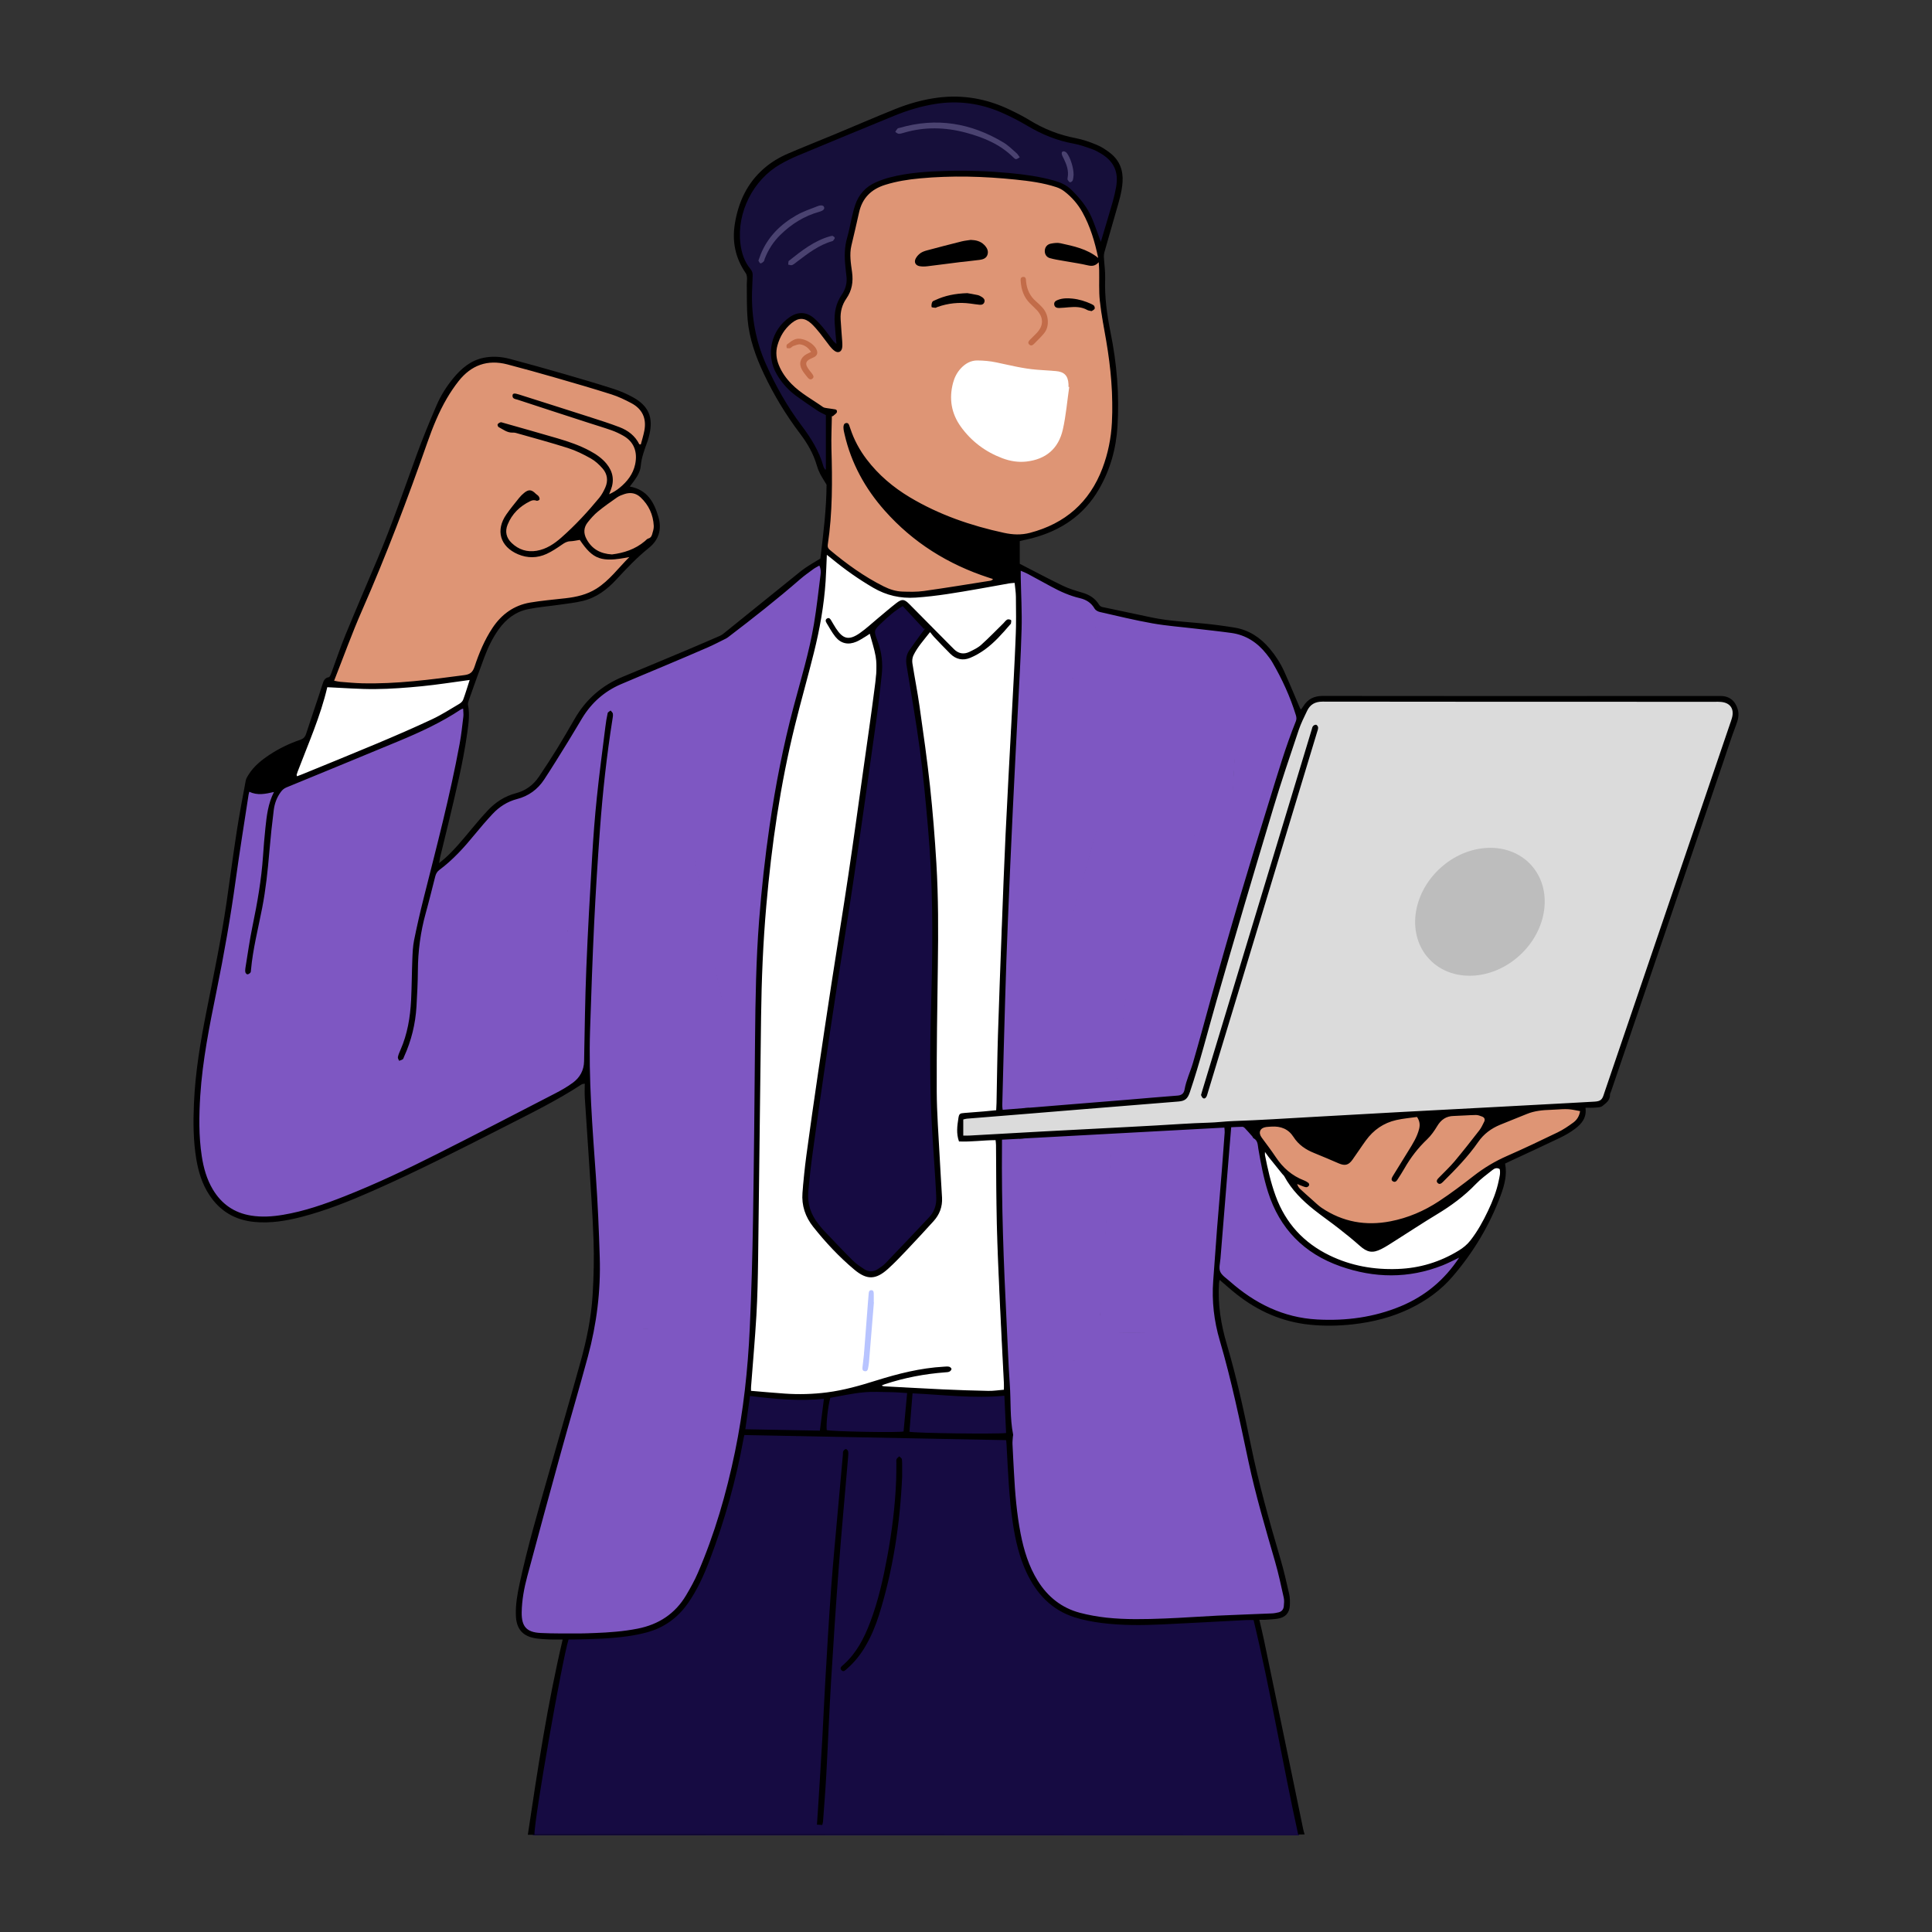<svg width="75" height="75" viewBox="0 0 75 75" fill="none" xmlns="http://www.w3.org/2000/svg">
<rect x="0" y="0" width="75" height="75" fill="#333333" stroke="none"/>
<g clip-path="url(#clip0_6846_2378)">
<path d="M23.716 27.618C23.587 27.654 23.603 27.766 23.589 27.842C23.548 28.056 23.522 28.273 23.497 28.489C23.392 29.39 23.28 30.29 23.189 31.192C23.118 31.898 23.068 32.607 23.019 33.315C22.97 34.009 22.929 34.704 22.892 35.399C22.858 36.024 22.833 36.65 22.806 37.276C22.79 37.648 22.776 38.021 22.764 38.394C22.748 38.922 22.735 39.45 22.722 39.977C22.712 40.386 22.696 40.794 22.697 41.202C22.697 41.596 22.523 41.895 22.207 42.105C21.933 42.288 21.643 42.452 21.351 42.605C20.478 43.063 19.603 43.517 18.723 43.962C17.742 44.458 16.761 44.952 15.771 45.428C14.718 45.935 13.652 46.413 12.546 46.794C11.906 47.014 11.255 47.198 10.579 47.253C10.041 47.296 9.506 47.267 9.018 46.991C8.515 46.707 8.204 46.266 8.004 45.737C7.844 45.312 7.761 44.868 7.739 44.418C7.713 43.904 7.688 43.388 7.715 42.876C7.746 42.267 7.817 41.658 7.897 41.052C8.06 39.824 8.351 38.618 8.576 37.401C8.755 36.426 8.907 35.445 9.06 34.465C9.246 33.271 9.42 32.074 9.601 30.878C9.611 30.811 9.633 30.746 9.655 30.658C9.99 30.884 10.322 30.757 10.67 30.705C10.659 30.765 10.66 30.807 10.643 30.84C10.465 31.177 10.405 31.546 10.367 31.918C10.302 32.568 10.261 33.221 10.192 33.871C10.118 34.571 9.986 35.262 9.842 35.951C9.737 36.46 9.657 36.974 9.572 37.488C9.556 37.581 9.569 37.679 9.569 37.77C9.669 37.794 9.686 37.741 9.694 37.681C9.714 37.535 9.724 37.387 9.751 37.242C9.863 36.641 9.976 36.04 10.097 35.44C10.224 34.805 10.318 34.165 10.374 33.52C10.426 32.911 10.48 32.302 10.543 31.694C10.58 31.334 10.657 30.983 10.886 30.688C10.927 30.635 10.979 30.58 11.039 30.555C11.977 30.155 12.917 29.758 13.859 29.366C14.645 29.039 15.436 28.726 16.219 28.392C16.777 28.155 17.31 27.866 17.817 27.533C17.867 27.499 17.922 27.472 17.992 27.432C18.046 27.62 18.031 27.786 18.013 27.95C17.877 29.184 17.586 30.389 17.296 31.592C16.95 33.029 16.579 34.461 16.221 35.895C16.1 36.382 16.047 36.877 16.035 37.379C16.023 37.892 16.022 38.407 15.989 38.92C15.948 39.561 15.842 40.191 15.578 40.786C15.532 40.891 15.502 41.003 15.464 41.112C15.579 41.158 15.602 41.094 15.628 41.037C15.851 40.54 16.015 40.025 16.083 39.482C16.147 38.972 16.173 38.46 16.173 37.945C16.172 36.969 16.289 36.009 16.58 35.073C16.687 34.73 16.763 34.379 16.846 34.029C16.877 33.901 16.932 33.803 17.042 33.721C17.607 33.301 18.06 32.773 18.499 32.229C18.685 32 18.887 31.783 19.088 31.566C19.342 31.291 19.649 31.088 20.01 30.995C20.534 30.859 20.91 30.541 21.187 30.095C21.56 29.498 21.917 28.89 22.289 28.293C22.474 27.994 22.667 27.699 22.878 27.418C23.186 27.008 23.604 26.73 24.068 26.529C24.933 26.154 25.808 25.802 26.674 25.429C27.17 25.214 27.657 24.977 28.148 24.749C28.173 24.737 28.2 24.726 28.222 24.709C28.777 24.276 29.336 23.849 29.884 23.407C30.383 23.006 30.868 22.588 31.364 22.182C31.472 22.093 31.596 22.023 31.716 21.949C31.748 21.929 31.792 21.926 31.852 21.908C31.862 22.006 31.875 22.087 31.877 22.168C31.888 22.684 31.799 23.191 31.723 23.699C31.549 24.864 31.236 25.997 30.925 27.131C30.599 28.32 30.335 29.521 30.121 30.736C29.913 31.921 29.75 33.111 29.631 34.308C29.562 35 29.506 35.694 29.455 36.388C29.428 36.746 29.42 37.105 29.409 37.464C29.392 37.977 29.374 38.491 29.367 39.005C29.354 39.935 29.347 40.866 29.339 41.796C29.332 42.579 29.331 43.362 29.323 44.145C29.312 45.053 29.296 45.962 29.281 46.871C29.268 47.625 29.255 48.378 29.238 49.132C29.227 49.603 29.22 50.075 29.194 50.546C29.145 51.417 29.101 52.288 29.023 53.156C28.886 54.678 28.658 56.187 28.267 57.667C27.969 58.798 27.63 59.916 27.164 60.991C27.021 61.319 26.851 61.637 26.669 61.946C26.244 62.666 25.61 63.107 24.789 63.254C24.375 63.328 23.954 63.374 23.534 63.398C23.015 63.428 22.492 63.404 21.974 63.439C21.699 63.457 21.428 63.442 21.155 63.443C21.022 63.443 20.888 63.425 20.758 63.399C20.387 63.325 20.22 63.136 20.223 62.754C20.225 62.446 20.241 62.133 20.293 61.83C20.464 60.837 20.74 59.867 21.013 58.899C21.526 57.084 22.052 55.273 22.569 53.459C22.811 52.606 23.017 51.743 23.131 50.862C23.191 50.396 23.222 49.924 23.233 49.453C23.247 48.868 23.24 48.282 23.219 47.698C23.199 47.15 23.149 46.604 23.113 46.057C23.093 45.755 23.075 45.453 23.054 45.151C23.015 44.583 22.971 44.016 22.936 43.447C22.912 43.054 22.894 42.66 22.886 42.266C22.871 41.555 22.858 40.843 22.86 40.131C22.861 39.561 22.884 38.991 22.9 38.42C22.911 38.055 22.926 37.689 22.942 37.324C22.965 36.818 22.991 36.312 23.015 35.806C23.033 35.448 23.047 35.089 23.07 34.731C23.102 34.219 23.142 33.708 23.178 33.196C23.197 32.929 23.21 32.663 23.232 32.396C23.287 31.759 23.333 31.121 23.405 30.486C23.5 29.648 23.618 28.812 23.724 27.976C23.738 27.862 23.775 27.744 23.716 27.618ZM27.838 27.475C27.775 27.527 27.739 27.558 27.702 27.587C27.502 27.742 27.291 27.885 27.104 28.055C26.806 28.323 26.588 28.645 26.48 29.04C26.359 29.483 26.378 29.931 26.429 30.378C26.528 31.253 26.728 32.11 26.904 32.971C27.103 33.943 27.289 34.917 27.474 35.892C27.585 36.479 27.667 37.072 27.79 37.657C27.966 38.489 28.161 39.318 28.36 40.146C28.469 40.597 28.603 41.042 28.726 41.49C28.744 41.556 28.754 41.628 28.841 41.643C28.93 41.571 28.87 41.492 28.853 41.426C28.81 41.256 28.743 41.092 28.702 40.921C28.513 40.141 28.323 39.362 28.146 38.58C28.023 38.038 27.909 37.494 27.807 36.948C27.623 35.966 27.459 34.981 27.272 33.999C27.069 32.936 26.836 31.877 26.641 30.812C26.551 30.323 26.495 29.825 26.57 29.322C26.621 28.979 26.746 28.672 26.966 28.404C27.252 28.055 27.615 27.8 27.992 27.566C28.513 27.242 29.05 26.945 29.562 26.61C30.045 26.294 30.505 25.943 30.973 25.606C31.011 25.579 31.037 25.535 31.069 25.499C31.056 25.484 31.043 25.468 31.031 25.453C30.98 25.48 30.925 25.501 30.88 25.535C30.053 26.162 29.171 26.703 28.28 27.232C28.084 27.348 27.914 27.35 27.724 27.265C27.634 27.225 27.544 27.181 27.462 27.128C27.127 26.911 27.042 26.615 27.212 26.254C27.266 26.14 27.334 26.032 27.398 25.923C27.504 25.74 27.613 25.559 27.717 25.376C27.743 25.33 27.788 25.276 27.675 25.209C27.652 25.231 27.643 25.266 27.625 25.296C27.517 25.468 27.4 25.635 27.298 25.811C27.199 25.981 27.104 26.155 27.027 26.335C26.935 26.549 26.952 26.764 27.088 26.958C27.199 27.117 27.346 27.237 27.519 27.324C27.613 27.37 27.708 27.413 27.838 27.475ZM23.229 52.216C23.229 52.235 23.23 52.254 23.231 52.273C23.287 52.284 23.342 52.303 23.399 52.305C23.708 52.317 24.017 52.324 24.326 52.334C24.467 52.338 24.608 52.337 24.748 52.353C25.264 52.412 25.779 52.479 26.294 52.539C26.792 52.598 27.027 52.372 27.15 51.897C27.179 51.785 27.133 51.683 27.031 51.626C26.959 51.585 26.877 51.547 26.797 51.539C26.371 51.495 25.945 51.455 25.518 51.426C25.118 51.399 24.718 51.379 24.317 51.372C24.066 51.368 23.813 51.394 23.561 51.409C23.496 51.413 23.454 51.442 23.487 51.529C23.629 51.529 23.775 51.524 23.921 51.53C24.742 51.562 25.564 51.594 26.386 51.632C26.539 51.639 26.693 51.666 26.843 51.699C26.988 51.73 27.026 51.785 26.99 51.923C26.901 52.26 26.75 52.423 26.398 52.388C25.811 52.331 25.226 52.255 24.638 52.21C24.218 52.178 23.795 52.181 23.373 52.173C23.325 52.172 23.277 52.201 23.229 52.216ZM20.271 31.837C20.198 31.932 20.254 31.981 20.282 32.033C20.448 32.335 20.624 32.632 20.778 32.94C21.255 33.899 21.655 34.889 21.953 35.919C21.975 35.995 22.013 36.066 22.05 36.155C22.135 36.041 22.142 36.039 22.105 35.933C21.919 35.387 21.742 34.838 21.539 34.299C21.238 33.502 20.856 32.741 20.408 32.015C20.371 31.954 20.322 31.901 20.271 31.837ZM16.642 37.164C16.623 37.166 16.603 37.169 16.584 37.17C16.578 37.219 16.558 37.271 16.567 37.317C16.704 37.979 16.74 38.65 16.755 39.323C16.756 39.4 16.757 39.477 16.872 39.533C16.889 39.456 16.915 39.394 16.915 39.332C16.914 39.206 16.892 39.081 16.891 38.955C16.889 38.412 16.808 37.879 16.705 37.349C16.692 37.286 16.663 37.226 16.642 37.164Z" fill="#7E57C2"/>
<path d="M28.865 55.654C29.402 55.667 29.916 55.679 30.429 55.693C30.886 55.706 31.343 55.725 31.8 55.734C32.659 55.751 33.518 55.763 34.377 55.777C35.194 55.791 36.011 55.806 36.827 55.819C37.539 55.83 38.25 55.838 38.961 55.847C38.996 55.848 39.031 55.854 39.076 55.858C39.084 55.898 39.095 55.938 39.098 55.978C39.16 56.868 39.204 57.761 39.288 58.649C39.363 59.449 39.521 60.236 39.858 60.975C40.162 61.64 40.596 62.189 41.248 62.543C41.63 62.75 42.042 62.862 42.469 62.93C43.279 63.06 44.096 63.054 44.912 63.039C45.481 63.028 46.05 62.987 46.618 62.957C47.123 62.93 47.629 62.901 48.134 62.872C48.315 62.862 48.496 62.849 48.681 62.838C49.356 65.636 49.814 68.455 50.433 71.25C40.517 71.25 30.612 71.25 20.68 71.25C21.041 68.683 21.459 66.141 22.02 63.617C22.271 63.609 22.509 63.606 22.747 63.592C23.294 63.558 23.842 63.532 24.387 63.475C24.836 63.429 25.272 63.312 25.676 63.099C26.205 62.82 26.579 62.388 26.877 61.882C27.221 61.297 27.469 60.668 27.694 60.031C28.091 58.909 28.423 57.767 28.667 56.602C28.725 56.326 28.772 56.049 28.826 55.773C28.834 55.732 28.852 55.694 28.865 55.654ZM31.75 70.785C31.911 70.828 31.899 70.727 31.905 70.656C31.934 70.32 31.96 69.984 31.982 69.648C32.014 69.143 32.045 68.638 32.073 68.133C32.101 67.621 32.127 67.108 32.151 66.596C32.173 66.139 32.186 65.682 32.211 65.225C32.243 64.657 32.285 64.09 32.32 63.522C32.342 63.171 32.354 62.819 32.381 62.469C32.428 61.846 32.482 61.223 32.534 60.6C32.581 60.033 32.628 59.466 32.676 58.898C32.745 58.094 32.816 57.289 32.883 56.484C32.888 56.421 32.872 56.356 32.866 56.292C32.85 56.29 32.833 56.288 32.817 56.286C32.796 56.324 32.761 56.36 32.755 56.401C32.739 56.512 32.733 56.624 32.724 56.736C32.675 57.303 32.629 57.87 32.578 58.437C32.515 59.137 32.445 59.836 32.387 60.535C32.333 61.172 32.288 61.81 32.242 62.448C32.19 63.177 32.134 63.905 32.091 64.635C32.054 65.273 32.032 65.913 32.004 66.552C31.997 66.7 31.996 66.848 31.988 66.995C31.952 67.626 31.916 68.258 31.877 68.889C31.853 69.26 31.821 69.631 31.796 70.003C31.778 70.261 31.766 70.519 31.75 70.785ZM32.642 64.767C32.763 64.861 32.803 64.782 32.85 64.74C33.306 64.334 33.623 63.832 33.854 63.271C34.323 62.13 34.553 60.927 34.743 59.717C34.824 59.203 34.875 58.685 34.918 58.167C34.956 57.712 34.966 57.254 34.986 56.798C34.99 56.715 34.991 56.629 34.9 56.576C34.794 56.629 34.828 56.723 34.826 56.8C34.808 57.271 34.818 57.745 34.774 58.213C34.714 58.849 34.626 59.484 34.527 60.115C34.372 61.096 34.159 62.065 33.809 62.998C33.616 63.514 33.378 64.009 33.002 64.421C32.894 64.539 32.772 64.643 32.642 64.767Z" fill="#160B42"/>
<path d="M37.351 44.133C37.351 43.875 37.351 43.652 37.351 43.408C37.704 43.377 38.038 43.347 38.372 43.319C38.974 43.267 39.576 43.215 40.178 43.166C40.633 43.129 41.089 43.1 41.545 43.063C42.308 43 43.07 42.932 43.833 42.87C44.282 42.833 44.73 42.801 45.179 42.767C45.375 42.753 45.572 42.743 45.768 42.723C45.945 42.705 46.069 42.609 46.121 42.437C46.364 41.643 46.615 40.851 46.843 40.052C47.331 38.348 47.798 36.637 48.292 34.934C48.674 33.616 49.074 32.303 49.485 30.994C49.79 30.021 50.122 29.056 50.452 28.091C50.522 27.887 50.629 27.693 50.733 27.502C50.847 27.293 51.023 27.202 51.271 27.202C56.398 27.206 61.525 27.205 66.652 27.205C66.694 27.205 66.737 27.204 66.779 27.206C67.213 27.229 67.358 27.492 67.244 27.906C67.132 28.313 66.979 28.709 66.843 29.109C66.228 30.922 65.612 32.734 64.996 34.547C64.456 36.133 63.917 37.718 63.376 39.303C63.023 40.336 62.669 41.368 62.315 42.4C62.302 42.44 62.282 42.48 62.278 42.521C62.262 42.705 62.139 42.769 61.981 42.787C61.834 42.803 61.687 42.808 61.54 42.816C60.922 42.85 60.304 42.882 59.686 42.915C59.153 42.944 58.619 42.972 58.086 43.001C57.559 43.029 57.033 43.057 56.506 43.086C55.987 43.114 55.468 43.142 54.948 43.17C54.436 43.198 53.923 43.227 53.411 43.255C52.885 43.283 52.358 43.311 51.832 43.34C51.312 43.368 50.793 43.396 50.273 43.424C49.754 43.452 49.234 43.479 48.715 43.51C48.4 43.529 48.084 43.575 47.77 43.572C47.315 43.568 46.865 43.625 46.412 43.64C45.618 43.666 44.825 43.721 44.032 43.763C43.519 43.791 43.007 43.818 42.495 43.848C41.906 43.883 41.317 43.923 40.727 43.958C40.327 43.981 39.927 43.996 39.526 44.016C39.042 44.041 38.558 44.068 38.073 44.094C37.836 44.107 37.598 44.119 37.351 44.133ZM46.663 42.571C46.684 42.577 46.706 42.584 46.728 42.59C46.822 42.532 46.83 42.421 46.859 42.326C47.569 39.99 48.277 37.653 48.985 35.317C49.618 33.229 50.25 31.141 50.882 29.053C50.954 28.817 51.023 28.581 51.098 28.346C51.124 28.266 51.142 28.2 51.02 28.161C50.995 28.217 50.967 28.264 50.951 28.315C50.503 29.789 50.056 31.263 49.609 32.738C49.082 34.483 48.555 36.227 48.028 37.972C47.586 39.433 47.142 40.895 46.701 42.357C46.681 42.425 46.675 42.499 46.663 42.571Z" fill="#DBDBDB"/>
<path d="M38.691 44.233C38.691 44.333 38.691 44.41 38.691 44.487C38.691 45.037 38.685 45.587 38.692 46.138C38.7 46.821 38.714 47.504 38.735 48.187C38.756 48.876 38.788 49.565 38.818 50.254C38.844 50.83 38.874 51.406 38.903 51.982C38.931 52.53 38.958 53.078 38.987 53.625C38.993 53.736 39.006 53.847 39.017 53.98C38.817 53.999 38.63 54.032 38.444 54.03C37.888 54.024 37.331 54.015 36.776 53.988C36.179 53.959 35.584 53.904 34.988 53.87C34.735 53.856 34.48 53.866 34.227 53.863C34.161 53.863 34.095 53.856 34.023 53.811C34.062 53.789 34.097 53.76 34.138 53.747C34.893 53.518 35.653 53.309 36.446 53.264C36.544 53.258 36.642 53.249 36.739 53.232C36.789 53.223 36.836 53.195 36.889 53.174C36.844 53.052 36.763 53.077 36.688 53.082C35.719 53.146 34.789 53.386 33.867 53.679C33.27 53.869 32.665 54.034 32.038 54.096C31.563 54.144 31.088 54.19 30.608 54.137C30.294 54.102 29.977 54.098 29.661 54.075C29.487 54.062 29.313 54.04 29.133 54.021C29.072 53.88 29.117 53.739 29.128 53.603C29.163 53.148 29.215 52.694 29.245 52.238C29.282 51.663 29.306 51.086 29.331 50.51C29.349 50.124 29.365 49.737 29.373 49.35C29.39 48.476 29.401 47.603 29.417 46.729C29.429 46.053 29.45 45.377 29.457 44.701C29.471 43.475 29.476 42.248 29.486 41.021C29.49 40.436 29.492 39.851 29.502 39.266C29.512 38.674 29.519 38.083 29.546 37.492C29.577 36.811 29.613 36.129 29.674 35.45C29.751 34.596 29.85 33.744 29.949 32.893C30.082 31.746 30.278 30.61 30.509 29.479C30.723 28.43 30.998 27.397 31.282 26.366C31.563 25.347 31.808 24.32 31.934 23.27C31.995 22.762 32.007 22.248 32.039 21.736C32.044 21.661 32.04 21.585 32.04 21.457C32.142 21.529 32.21 21.571 32.271 21.621C32.814 22.071 33.385 22.482 34.002 22.826C34.525 23.118 35.075 23.201 35.67 23.151C36.843 23.052 37.991 22.8 39.149 22.612C39.224 22.599 39.301 22.596 39.386 22.588C39.405 22.635 39.431 22.672 39.434 22.71C39.478 23.307 39.508 23.904 39.456 24.503C39.438 24.706 39.445 24.911 39.438 25.116C39.425 25.488 39.414 25.861 39.394 26.234C39.362 26.809 39.319 27.384 39.286 27.959C39.262 28.36 39.246 28.761 39.226 29.161C39.201 29.66 39.174 30.158 39.15 30.657C39.131 31.036 39.116 31.416 39.099 31.796C39.074 32.322 39.048 32.849 39.024 33.376C39.005 33.791 38.99 34.205 38.971 34.62C38.95 35.098 38.926 35.575 38.904 36.053C38.896 36.236 38.893 36.419 38.888 36.602C38.873 37.109 38.862 37.616 38.844 38.122C38.819 38.854 38.789 39.585 38.762 40.316C38.75 40.633 38.739 40.949 38.734 41.266C38.726 41.823 38.723 42.38 38.718 42.937C38.716 43.144 38.715 43.14 38.505 43.156C38.148 43.181 37.791 43.214 37.434 43.239C37.318 43.247 37.244 43.295 37.237 43.414C37.224 43.652 37.206 43.89 37.21 44.128C37.213 44.264 37.261 44.296 37.404 44.289C37.706 44.275 38.007 44.25 38.309 44.234C38.426 44.227 38.544 44.233 38.691 44.233ZM33.764 24.554C33.822 24.727 33.882 24.877 33.922 25.032C33.969 25.215 34.029 25.403 34.029 25.588C34.029 25.996 34.021 26.406 33.971 26.81C33.844 27.828 33.696 28.844 33.552 29.86C33.331 31.412 33.113 32.964 32.883 34.515C32.704 35.725 32.505 36.933 32.321 38.142C32.097 39.609 31.875 41.076 31.662 42.544C31.503 43.629 31.352 44.715 31.213 45.803C31.177 46.087 31.179 46.38 31.198 46.667C31.225 47.085 31.434 47.435 31.706 47.736C32.121 48.196 32.552 48.643 32.988 49.083C33.125 49.22 33.295 49.327 33.46 49.434C33.706 49.594 33.962 49.577 34.191 49.405C34.409 49.241 34.621 49.063 34.812 48.868C35.239 48.429 35.65 47.974 36.071 47.53C36.382 47.203 36.566 46.832 36.526 46.369C36.509 46.173 36.497 45.977 36.484 45.781C36.441 45.149 36.388 44.519 36.359 43.887C36.328 43.184 36.303 42.479 36.302 41.775C36.301 40.867 36.327 39.958 36.341 39.049C36.355 38.197 36.373 37.345 36.381 36.493C36.385 36.134 36.366 35.775 36.356 35.416C36.343 34.909 36.337 34.402 36.312 33.896C36.275 33.166 36.236 32.436 36.174 31.707C36.108 30.938 36.025 30.169 35.93 29.402C35.837 28.655 35.723 27.912 35.609 27.168C35.543 26.737 35.459 26.309 35.383 25.88C35.341 25.634 35.368 25.405 35.53 25.201C35.675 25.02 35.808 24.829 35.952 24.646C36.066 24.5 36.084 24.501 36.209 24.629C36.426 24.851 36.641 25.074 36.856 25.298C37.111 25.563 37.404 25.625 37.739 25.463C37.783 25.442 37.827 25.42 37.87 25.396C38.406 25.1 38.792 24.64 39.188 24.191C39.207 24.171 39.191 24.12 39.192 24.083C39.155 24.091 39.106 24.088 39.083 24.11C38.999 24.195 38.926 24.29 38.844 24.377C38.53 24.712 38.217 25.047 37.809 25.272C37.489 25.447 37.187 25.45 36.911 25.159C36.373 24.592 35.816 24.041 35.265 23.486C35.082 23.301 35.02 23.29 34.815 23.45C34.543 23.662 34.287 23.894 34.019 24.11C33.768 24.312 33.521 24.525 33.25 24.698C32.955 24.887 32.704 24.822 32.496 24.543C32.404 24.419 32.331 24.281 32.246 24.152C32.218 24.109 32.178 24.074 32.144 24.035C32.129 24.043 32.115 24.049 32.1 24.056C32.111 24.105 32.11 24.16 32.134 24.2C32.229 24.356 32.321 24.515 32.433 24.659C32.667 24.962 32.928 25.02 33.267 24.848C33.428 24.766 33.58 24.664 33.764 24.554ZM33.61 53.196C33.632 53.131 33.665 53.071 33.672 53.008C33.718 52.561 33.766 52.114 33.8 51.666C33.835 51.211 33.855 50.755 33.883 50.299C33.887 50.228 33.886 50.161 33.789 50.121C33.77 50.175 33.746 50.218 33.742 50.262C33.724 50.486 33.713 50.711 33.697 50.935C33.671 51.285 33.646 51.635 33.616 51.985C33.586 52.327 33.548 52.669 33.517 53.012C33.511 53.076 33.489 53.155 33.61 53.196Z" fill="white"/>
<path d="M39.942 43.027C40.011 42.675 40.072 42.358 40.136 42.042C40.575 39.867 41.147 37.726 41.787 35.603C42.293 33.925 42.743 32.232 43.169 30.533C43.329 29.898 43.517 29.271 43.691 28.64C43.705 28.593 43.712 28.544 43.725 28.496C43.83 28.12 43.701 27.822 43.422 27.571C43.089 27.271 42.702 27.054 42.313 26.84C41.555 26.422 40.777 26.041 40.058 25.554C40.015 25.525 39.966 25.474 39.899 25.576C39.953 25.624 40.005 25.687 40.072 25.727C40.513 25.99 40.954 26.253 41.4 26.508C41.889 26.787 42.386 27.053 42.873 27.334C43.025 27.421 43.162 27.535 43.3 27.644C43.59 27.87 43.656 28.174 43.574 28.516C43.516 28.755 43.438 28.989 43.376 29.227C43.129 30.159 42.895 31.095 42.638 32.024C42.238 33.468 41.831 34.91 41.414 36.349C40.925 38.039 40.468 39.737 40.112 41.461C40.015 41.929 39.919 42.398 39.823 42.866C39.784 43.056 39.779 43.059 39.595 43.07C39.358 43.085 39.121 43.102 38.854 43.12C38.854 42.98 38.851 42.862 38.855 42.745C38.861 42.577 38.876 42.408 38.879 42.24C38.887 41.796 38.887 41.352 38.896 40.908C38.907 40.422 38.923 39.937 38.938 39.451C38.951 39.029 38.965 38.607 38.98 38.185C39.008 37.426 39.036 36.666 39.065 35.907C39.092 35.197 39.12 34.487 39.15 33.777C39.176 33.159 39.205 32.541 39.234 31.922C39.262 31.339 39.29 30.756 39.319 30.173C39.346 29.654 39.374 29.134 39.404 28.615C39.441 27.948 39.483 27.281 39.52 26.614C39.541 26.242 39.556 25.87 39.572 25.497C39.596 24.985 39.626 24.472 39.638 23.959C39.645 23.692 39.621 23.425 39.61 23.158C39.597 22.822 39.583 22.486 39.568 22.116C39.661 22.145 39.741 22.158 39.81 22.194C40.122 22.356 40.433 22.522 40.741 22.691C41.125 22.902 41.517 23.088 41.947 23.186C42.182 23.239 42.373 23.358 42.5 23.576C42.537 23.64 42.623 23.699 42.697 23.716C43.368 23.871 44.041 24.019 44.716 24.161C45.295 24.283 45.885 24.319 46.472 24.374C46.982 24.421 47.492 24.488 47.996 24.578C48.473 24.663 48.841 24.944 49.148 25.312C49.459 25.684 49.667 26.114 49.864 26.552C50.041 26.943 50.22 27.333 50.335 27.749C50.363 27.849 50.361 27.934 50.327 28.035C50.033 28.886 49.732 29.736 49.461 30.595C49.05 31.896 48.654 33.203 48.265 34.511C47.88 35.806 47.507 37.104 47.138 38.403C46.894 39.263 46.672 40.129 46.429 40.988C46.35 41.265 46.23 41.529 46.14 41.802C46.086 41.968 46.058 42.142 46.01 42.31C45.948 42.527 45.913 42.555 45.688 42.573C45.127 42.618 44.567 42.66 44.007 42.705C43.131 42.775 42.256 42.845 41.381 42.917C40.975 42.951 40.569 42.991 40.164 43.026C40.102 43.032 40.04 43.027 39.942 43.027ZM47.872 34.27C47.898 34.269 47.923 34.267 47.949 34.266C47.959 34.179 47.976 34.093 47.977 34.007C47.993 33 47.994 31.992 48.025 30.985C48.048 30.22 48.094 29.454 48.155 28.69C48.203 28.081 48.285 27.475 48.36 26.868C48.401 26.534 48.456 26.2 48.511 25.867C48.522 25.797 48.526 25.746 48.422 25.71C48.401 25.778 48.373 25.839 48.363 25.903C48.294 26.319 48.214 26.734 48.168 27.153C48.074 27.997 47.983 28.843 47.922 29.691C47.87 30.406 47.859 31.124 47.832 31.841C47.827 31.982 47.831 32.123 47.831 32.264C47.831 32.884 47.83 33.504 47.834 34.124C47.834 34.173 47.859 34.221 47.872 34.27ZM42.737 33.355C42.738 33.379 42.74 33.403 42.741 33.427C42.814 33.437 42.887 33.455 42.96 33.453C43.304 33.448 43.649 33.438 43.993 33.427C44.548 33.409 45.103 33.393 45.658 33.367C45.804 33.361 45.95 33.327 46.094 33.301C46.3 33.264 46.413 33.136 46.449 32.934C46.466 32.844 46.484 32.754 46.497 32.664C46.532 32.399 46.579 32.136 46.595 31.87C46.609 31.641 46.501 31.51 46.272 31.474C46.065 31.441 45.852 31.43 45.642 31.438C45.236 31.453 44.83 31.491 44.423 31.513C44.079 31.532 43.735 31.543 43.391 31.557C43.324 31.559 43.25 31.55 43.216 31.67C43.291 31.678 43.357 31.693 43.422 31.691C43.745 31.68 44.068 31.665 44.391 31.65C44.756 31.633 45.12 31.609 45.486 31.598C45.732 31.592 45.979 31.592 46.224 31.611C46.398 31.624 46.452 31.7 46.461 31.874C46.463 31.923 46.462 31.973 46.454 32.021C46.407 32.298 46.349 32.574 46.313 32.852C46.283 33.086 46.223 33.149 45.975 33.175C45.619 33.212 45.262 33.235 44.904 33.248C44.321 33.269 43.737 33.278 43.153 33.293C43.062 33.295 42.97 33.298 42.88 33.309C42.831 33.315 42.784 33.339 42.737 33.355ZM43.368 41.856C43.484 41.786 43.488 41.693 43.5 41.603C43.576 41.039 43.654 40.475 43.725 39.91C43.824 39.123 43.918 38.334 44.014 37.546C44.092 36.911 44.17 36.276 44.248 35.642C44.307 35.154 44.366 34.665 44.421 34.176C44.427 34.122 44.457 34.046 44.35 34.018C44.336 34.045 44.309 34.072 44.306 34.102C43.98 36.653 43.656 39.205 43.333 41.757C43.331 41.78 43.35 41.806 43.368 41.856ZM42.561 23.983C42.547 23.984 42.533 23.985 42.519 23.985C42.512 24.034 42.494 24.084 42.5 24.131C42.511 24.236 42.529 24.34 42.553 24.442C42.605 24.653 42.66 24.863 42.718 25.073C42.802 25.377 42.775 25.465 42.529 25.653C42.524 25.657 42.519 25.663 42.513 25.667C42.276 25.816 42.037 25.964 41.801 26.116C41.732 26.161 41.626 26.18 41.636 26.322C41.689 26.309 41.737 26.308 41.775 26.288C41.894 26.227 42.012 26.164 42.123 26.092C42.318 25.966 42.515 25.843 42.696 25.7C42.88 25.554 42.955 25.37 42.88 25.122C42.776 24.78 42.704 24.429 42.616 24.082C42.607 24.047 42.58 24.016 42.561 23.983Z" fill="#7E57C2"/>
<path d="M38.869 44.21C39.099 44.196 39.322 44.182 39.57 44.167C39.562 44.253 39.559 44.32 39.55 44.386C39.49 44.811 39.426 45.235 39.368 45.66C39.358 45.731 39.367 45.805 39.367 45.888C39.463 45.88 39.477 45.831 39.486 45.773C39.556 45.321 39.626 44.869 39.696 44.418C39.708 44.342 39.724 44.267 39.743 44.163C39.958 44.149 40.173 44.134 40.388 44.122C40.858 44.097 41.328 44.073 41.799 44.049C42.15 44.03 42.501 44.015 42.852 43.994C43.442 43.959 44.03 43.918 44.62 43.885C45.055 43.86 45.491 43.847 45.927 43.825C46.383 43.801 46.839 43.772 47.295 43.746C47.378 43.742 47.461 43.746 47.558 43.746C47.558 43.933 47.568 44.107 47.556 44.279C47.521 44.769 47.477 45.259 47.435 45.749C47.386 46.331 47.334 46.911 47.286 47.493C47.249 47.941 47.213 48.39 47.182 48.839C47.155 49.231 47.132 49.624 47.113 50.018C47.077 50.751 47.224 51.459 47.413 52.163C47.639 53.005 47.859 53.849 48.06 54.698C48.247 55.492 48.403 56.294 48.577 57.091C48.807 58.144 49.111 59.177 49.412 60.211C49.561 60.725 49.694 61.243 49.823 61.762C49.872 61.958 49.889 62.161 49.864 62.366C49.846 62.514 49.766 62.603 49.63 62.629C49.473 62.659 49.311 62.675 49.15 62.681C48.658 62.7 48.165 62.703 47.673 62.728C47.02 62.761 46.369 62.824 45.716 62.846C44.963 62.873 44.208 62.892 43.455 62.872C42.881 62.858 42.307 62.795 41.754 62.607C41.098 62.384 40.604 61.971 40.24 61.39C39.886 60.826 39.699 60.201 39.573 59.555C39.447 58.913 39.382 58.262 39.346 57.608C39.316 57.061 39.29 56.513 39.261 55.965C39.24 55.588 39.215 55.211 39.195 54.834C39.186 54.672 39.184 54.51 39.178 54.348C39.163 53.975 39.153 53.602 39.133 53.23C39.1 52.605 39.057 51.981 39.024 51.356C39 50.892 38.985 50.428 38.965 49.964C38.943 49.465 38.917 48.967 38.897 48.468C38.887 48.243 38.883 48.017 38.881 47.792C38.871 46.629 38.863 45.465 38.854 44.302C38.854 44.282 38.861 44.261 38.869 44.21ZM46.371 51.844C46.371 51.824 46.371 51.803 46.372 51.783C46.27 51.722 46.154 51.719 46.036 51.72C45.191 51.729 44.346 51.736 43.501 51.748C42.825 51.758 42.149 51.774 41.474 51.792C41.355 51.795 41.236 51.814 41.119 51.838C40.862 51.89 40.77 52.024 40.82 52.277C40.849 52.421 40.888 52.564 40.932 52.705C40.998 52.919 41.103 53.001 41.334 53.008C41.459 53.012 41.586 52.993 41.712 52.984C42.364 52.938 43.015 52.886 43.667 52.847C44.208 52.814 44.748 52.792 45.289 52.773C45.641 52.761 45.994 52.763 46.346 52.756C46.437 52.754 46.529 52.744 46.594 52.638C46.552 52.62 46.518 52.594 46.483 52.594C46.399 52.593 46.315 52.606 46.231 52.608C45.5 52.632 44.768 52.649 44.037 52.68C43.546 52.701 43.056 52.744 42.565 52.775C42.151 52.801 41.737 52.828 41.323 52.846C41.156 52.853 41.127 52.827 41.077 52.674C41.035 52.548 40.999 52.419 40.972 52.288C40.925 52.065 40.975 51.998 41.209 51.969C41.383 51.948 41.559 51.93 41.734 51.927C42.706 51.909 43.678 51.896 44.65 51.883C45.164 51.876 45.678 51.873 46.193 51.867C46.252 51.866 46.311 51.852 46.371 51.844ZM43.226 44.614C43.137 44.69 43.141 44.789 43.134 44.884C43.1 45.382 43.067 45.881 43.032 46.379C42.997 46.883 42.956 47.388 42.924 47.892C42.899 48.279 42.889 48.666 42.863 49.052C42.818 49.703 42.764 50.354 42.715 51.006C42.71 51.07 42.718 51.131 42.819 51.171C42.839 51.098 42.866 51.037 42.871 50.974C42.891 50.764 42.904 50.553 42.918 50.343C42.955 49.824 42.993 49.306 43.026 48.787C43.051 48.408 43.065 48.028 43.089 47.649C43.122 47.13 43.161 46.612 43.197 46.093C43.224 45.694 43.254 45.294 43.276 44.895C43.282 44.803 43.317 44.7 43.226 44.614Z" fill="#7E57C2"/>
<path d="M32.87 16.434C32.767 16.538 32.772 16.614 32.788 16.702C32.892 17.253 33.084 17.773 33.338 18.27C33.736 19.049 34.249 19.743 34.888 20.34C35.456 20.872 36.093 21.311 36.773 21.688C37.335 22 37.915 22.268 38.54 22.428C38.588 22.44 38.634 22.457 38.68 22.475C38.69 22.478 38.694 22.495 38.715 22.529C38.469 22.577 38.232 22.627 37.994 22.666C37.383 22.766 36.773 22.865 36.161 22.954C35.75 23.014 35.332 23.038 34.919 22.995C34.452 22.946 34.054 22.71 33.665 22.466C33.157 22.149 32.673 21.797 32.211 21.414C32.103 21.325 32.069 21.238 32.089 21.107C32.252 20.038 32.269 18.963 32.24 17.885C32.225 17.295 32.238 16.703 32.238 16.123C32.326 16.079 32.386 16.049 32.452 16.017C32.397 15.862 32.254 15.887 32.166 15.892C32.042 15.898 31.94 15.866 31.851 15.803C31.489 15.546 31.126 15.292 30.779 15.017C30.529 14.818 30.346 14.556 30.216 14.262C29.966 13.694 30.115 13.189 30.478 12.726C30.555 12.628 30.651 12.541 30.753 12.469C31.023 12.278 31.283 12.297 31.516 12.531C31.669 12.685 31.806 12.856 31.945 13.024C32.08 13.186 32.205 13.357 32.341 13.518C32.393 13.58 32.456 13.658 32.552 13.62C32.651 13.579 32.666 13.481 32.658 13.386C32.643 13.197 32.612 13.009 32.603 12.82C32.593 12.589 32.582 12.355 32.6 12.125C32.616 11.913 32.7 11.715 32.825 11.54C33.037 11.241 33.087 10.913 33.026 10.556C32.944 10.072 32.949 9.593 33.097 9.116C33.189 8.821 33.238 8.514 33.307 8.212C33.432 7.659 33.776 7.315 34.309 7.144C34.815 6.982 35.337 6.901 35.864 6.877C36.539 6.846 37.216 6.823 37.891 6.835C38.847 6.853 39.798 6.943 40.737 7.141C41.164 7.231 41.474 7.466 41.745 7.785C42.114 8.22 42.31 8.739 42.48 9.271C42.638 9.764 42.719 10.269 42.696 10.788C42.663 11.533 42.775 12.261 42.924 12.987C43.066 13.684 43.155 14.388 43.176 15.1C43.187 15.466 43.21 15.832 43.2 16.197C43.178 17.014 43.025 17.803 42.677 18.548C42.136 19.707 41.219 20.395 40 20.72C39.613 20.823 39.235 20.791 38.856 20.707C37.87 20.488 36.914 20.175 36.004 19.734C35.16 19.325 34.395 18.806 33.78 18.085C33.419 17.663 33.14 17.195 32.966 16.666C32.943 16.596 32.91 16.529 32.87 16.434ZM36.952 15.52C36.949 15.646 37.001 15.878 37.089 16.103C37.241 16.493 37.502 16.801 37.815 17.073C38.175 17.385 38.566 17.641 39.025 17.784C39.389 17.898 39.757 17.929 40.126 17.826C40.729 17.658 41.06 17.231 41.22 16.648C41.352 16.164 41.368 15.663 41.418 15.167C41.429 15.049 41.432 14.926 41.412 14.81C41.372 14.581 41.268 14.492 41.033 14.454C40.957 14.442 40.88 14.433 40.803 14.429C40.304 14.408 39.808 14.357 39.318 14.255C38.94 14.176 38.563 14.089 38.181 14.03C37.796 13.971 37.476 14.112 37.244 14.428C37.033 14.717 36.957 15.05 36.952 15.52ZM35.879 10.315C35.894 10.312 35.921 10.308 35.949 10.304C36.569 10.23 37.189 10.158 37.808 10.081C37.919 10.068 38.033 10.05 38.135 10.01C38.306 9.942 38.345 9.812 38.253 9.651C38.173 9.509 38.045 9.427 37.891 9.38C37.708 9.325 37.529 9.36 37.352 9.404C36.964 9.501 36.576 9.6 36.191 9.707C36.029 9.752 35.868 9.806 35.719 9.881C35.59 9.946 35.532 10.088 35.561 10.175C35.593 10.27 35.704 10.321 35.879 10.315ZM42.389 10.297C42.433 10.268 42.519 10.241 42.547 10.184C42.57 10.139 42.545 10.041 42.506 9.998C42.443 9.926 42.36 9.857 42.272 9.827C41.901 9.702 41.527 9.581 41.148 9.481C41.035 9.451 40.9 9.484 40.778 9.505C40.672 9.524 40.609 9.608 40.59 9.711C40.57 9.822 40.638 9.901 40.72 9.958C40.775 9.998 40.844 10.025 40.911 10.041C41.013 10.065 41.117 10.08 41.222 10.089C41.579 10.119 41.933 10.159 42.276 10.268C42.303 10.277 42.331 10.282 42.389 10.297ZM36.207 11.927C36.28 11.905 36.353 11.888 36.422 11.861C36.708 11.748 37.011 11.727 37.311 11.719C37.513 11.713 37.715 11.759 37.917 11.782C38.014 11.793 38.117 11.819 38.173 11.692C38.123 11.523 37.968 11.495 37.829 11.462C37.594 11.406 37.356 11.412 37.117 11.45C36.831 11.495 36.556 11.578 36.294 11.7C36.203 11.742 36.139 11.799 36.207 11.927ZM39.935 13.295C40.02 13.386 40.064 13.355 40.107 13.312C40.216 13.202 40.333 13.099 40.434 12.982C40.685 12.691 40.697 12.341 40.47 12.033C40.408 11.949 40.338 11.866 40.255 11.803C39.965 11.578 39.811 11.286 39.782 10.922C39.778 10.876 39.747 10.833 39.729 10.788C39.71 10.792 39.691 10.795 39.672 10.799C39.667 10.855 39.656 10.913 39.66 10.969C39.689 11.366 39.881 11.678 40.184 11.919C40.538 12.2 40.58 12.714 40.228 12.995C40.121 13.08 40.035 13.191 39.935 13.295ZM31.529 13.686C31.459 13.721 31.39 13.753 31.325 13.789C31.094 13.916 31.034 14.135 31.174 14.359C31.234 14.453 31.307 14.54 31.377 14.627C31.414 14.673 31.459 14.709 31.538 14.636C31.505 14.584 31.471 14.527 31.434 14.472C31.395 14.415 31.346 14.362 31.311 14.302C31.206 14.124 31.251 13.979 31.436 13.89C31.467 13.875 31.502 13.866 31.533 13.85C31.699 13.766 31.732 13.671 31.609 13.538C31.501 13.422 31.373 13.314 31.234 13.241C31.009 13.124 30.779 13.184 30.603 13.373C30.581 13.397 30.573 13.436 30.539 13.512C30.692 13.436 30.796 13.366 30.911 13.331C31.036 13.291 31.161 13.335 31.273 13.403C31.382 13.468 31.484 13.54 31.529 13.686ZM41.426 11.595C41.292 11.633 41.156 11.664 41.026 11.712C40.994 11.724 40.964 11.787 40.964 11.827C40.963 11.852 41.016 11.89 41.052 11.9C41.104 11.915 41.162 11.916 41.217 11.912C41.581 11.885 41.946 11.823 42.288 12.021C42.32 12.04 42.412 12.015 42.431 11.983C42.475 11.909 42.405 11.873 42.346 11.845C42.057 11.711 41.754 11.626 41.426 11.595Z" fill="#DE9575"/>
<path d="M24.835 17.358C24.803 17.319 24.78 17.3 24.769 17.276C24.626 16.951 24.362 16.749 24.046 16.632C23.532 16.443 23.008 16.28 22.486 16.111C21.695 15.856 20.904 15.604 20.113 15.353C20.055 15.334 19.986 15.261 19.923 15.394C19.99 15.425 20.055 15.461 20.123 15.484C20.883 15.737 21.644 15.99 22.405 16.24C22.933 16.414 23.464 16.576 23.987 16.76C24.228 16.845 24.443 16.989 24.578 17.219C24.765 17.539 24.76 17.879 24.637 18.216C24.512 18.555 24.291 18.826 23.992 19.033C23.912 19.089 23.836 19.153 23.753 19.205C23.71 19.232 23.657 19.241 23.56 19.275C23.599 19.174 23.617 19.118 23.641 19.065C23.824 18.642 23.757 18.295 23.44 17.961C23.191 17.7 22.884 17.531 22.56 17.389C21.958 17.125 21.321 16.97 20.692 16.793C20.313 16.686 19.935 16.574 19.556 16.466C19.494 16.448 19.408 16.389 19.369 16.477C19.327 16.573 19.439 16.577 19.492 16.611C19.661 16.719 19.852 16.743 20.047 16.777C20.337 16.828 20.619 16.924 20.904 17.003C21.467 17.158 22.032 17.308 22.566 17.549C22.875 17.689 23.172 17.848 23.394 18.117C23.625 18.398 23.658 18.711 23.494 19.024C23.384 19.233 23.237 19.428 23.08 19.606C22.655 20.085 22.231 20.567 21.731 20.973C21.455 21.196 21.156 21.38 20.793 21.427C20.412 21.477 20.079 21.362 19.808 21.097C19.582 20.875 19.566 20.591 19.678 20.312C19.833 19.925 20.116 19.645 20.484 19.452C20.609 19.386 20.739 19.337 20.879 19.408C20.927 19.282 20.829 19.275 20.785 19.233C20.562 19.026 20.496 19.015 20.293 19.245C20.056 19.514 19.834 19.798 19.633 20.094C19.542 20.228 19.486 20.404 19.47 20.566C19.429 20.961 19.669 21.214 19.978 21.4C20.388 21.647 20.821 21.651 21.246 21.44C21.452 21.337 21.642 21.2 21.832 21.068C21.905 21.017 21.971 20.986 22.061 20.979C22.214 20.968 22.366 20.937 22.514 20.915C22.624 21.054 22.724 21.208 22.85 21.336C23.171 21.662 23.567 21.765 24.012 21.674C24.168 21.643 24.321 21.597 24.475 21.558C24.483 21.57 24.491 21.583 24.498 21.596C24.421 21.682 24.345 21.77 24.266 21.854C24.023 22.109 23.789 22.373 23.534 22.616C23.097 23.031 22.553 23.202 21.964 23.262C21.496 23.311 21.026 23.354 20.564 23.437C19.917 23.553 19.441 23.934 19.094 24.484C18.814 24.928 18.629 25.415 18.449 25.904C18.436 25.937 18.422 25.969 18.414 26.003C18.385 26.145 18.299 26.209 18.155 26.226C17.395 26.311 16.634 26.402 15.874 26.493C15.201 26.573 14.525 26.571 13.85 26.558C13.551 26.552 13.253 26.506 12.941 26.477C12.955 26.417 12.96 26.383 12.971 26.351C13.418 25.076 13.927 23.825 14.472 22.588C15.089 21.189 15.622 19.758 16.131 18.318C16.396 17.568 16.68 16.825 16.981 16.09C17.176 15.614 17.427 15.163 17.762 14.765C18.069 14.399 18.429 14.119 18.921 14.054C19.247 14.011 19.568 14.059 19.881 14.146C20.972 14.451 22.063 14.76 23.151 15.075C23.605 15.205 24.057 15.344 24.471 15.578C24.999 15.876 25.116 16.178 25.049 16.663C25.02 16.877 24.944 17.084 24.887 17.293C24.883 17.311 24.863 17.324 24.835 17.358Z" fill="#DE9575"/>
<path d="M42.759 9.427C42.635 9.417 42.649 9.324 42.627 9.267C42.529 9.011 42.453 8.746 42.345 8.495C42.169 8.081 41.887 7.743 41.575 7.42C41.3 7.135 40.951 7.046 40.596 6.978C40.093 6.882 39.584 6.815 39.075 6.754C38.333 6.666 37.586 6.653 36.84 6.67C36.017 6.689 35.195 6.733 34.398 6.969C34.244 7.014 34.092 7.074 33.947 7.146C33.559 7.338 33.305 7.655 33.199 8.069C33.062 8.607 32.936 9.149 32.841 9.695C32.8 9.932 32.846 10.184 32.857 10.428C32.862 10.519 32.881 10.609 32.89 10.7C32.916 10.975 32.872 11.231 32.71 11.464C32.442 11.848 32.39 12.28 32.447 12.735C32.474 12.95 32.485 13.167 32.503 13.379C32.404 13.422 32.371 13.353 32.335 13.308C32.214 13.152 32.102 12.989 31.978 12.836C31.858 12.689 31.738 12.538 31.597 12.413C31.274 12.129 30.989 12.107 30.647 12.372C30.219 12.704 29.973 13.151 29.94 13.69C29.923 13.964 30.024 14.229 30.163 14.472C30.375 14.845 30.667 15.148 31.014 15.398C31.242 15.563 31.475 15.722 31.711 15.875C31.834 15.955 31.968 16.019 32.094 16.088C32.094 16.843 32.094 17.602 32.094 18.366C31.984 18.369 31.981 18.287 31.962 18.239C31.875 18.017 31.803 17.788 31.714 17.566C31.565 17.197 31.316 16.888 31.084 16.569C30.471 15.729 29.956 14.834 29.572 13.866C29.214 12.967 29.107 12.03 29.158 11.069C29.165 10.929 29.177 10.789 29.181 10.649C29.182 10.61 29.169 10.562 29.144 10.535C28.832 10.195 28.712 9.777 28.687 9.336C28.633 8.39 28.944 7.561 29.574 6.86C29.855 6.547 30.215 6.328 30.598 6.162C31.223 5.89 31.858 5.639 32.488 5.376C33.222 5.07 33.952 4.755 34.688 4.455C35.296 4.208 35.921 4.018 36.58 3.963C37.492 3.886 38.361 4.044 39.179 4.459C39.456 4.599 39.733 4.738 39.997 4.9C40.515 5.217 41.07 5.421 41.665 5.534C42.06 5.609 42.447 5.72 42.787 5.947C43.399 6.355 43.439 6.724 43.349 7.265C43.271 7.734 43.113 8.191 42.986 8.652C42.915 8.909 42.836 9.164 42.759 9.427ZM39.462 6.137C39.477 6.122 39.492 6.107 39.507 6.092C39.472 6.045 39.445 5.987 39.4 5.952C39.197 5.79 39.003 5.61 38.78 5.481C37.881 4.961 36.906 4.73 35.869 4.813C35.549 4.839 35.236 4.939 34.92 5.009C34.862 5.021 34.791 5.035 34.796 5.15C34.879 5.142 34.961 5.143 35.037 5.124C35.399 5.033 35.762 4.948 36.137 4.942C36.625 4.934 37.105 5.001 37.575 5.132C38.232 5.315 38.853 5.57 39.344 6.069C39.375 6.1 39.422 6.115 39.462 6.137ZM31.954 8.099C31.947 8.072 31.939 8.046 31.932 8.02C31.855 8.031 31.775 8.036 31.7 8.057C31.204 8.197 30.77 8.452 30.378 8.784C30 9.105 29.715 9.49 29.537 9.954C29.508 10.028 29.462 10.103 29.546 10.22C29.585 10.141 29.614 10.091 29.634 10.038C29.814 9.565 30.115 9.183 30.502 8.862C30.864 8.561 31.265 8.335 31.717 8.2C31.798 8.175 31.875 8.133 31.954 8.099ZM32.378 9.216C31.934 9.227 30.783 9.912 30.61 10.259C30.668 10.252 30.716 10.259 30.748 10.24C30.82 10.197 30.884 10.141 30.951 10.09C31.359 9.778 31.77 9.472 32.273 9.323C32.303 9.313 32.324 9.272 32.378 9.216ZM41.276 5.914C41.222 5.999 41.281 6.057 41.311 6.113C41.44 6.361 41.517 6.617 41.477 6.901C41.472 6.939 41.507 6.983 41.524 7.024C41.553 6.991 41.588 6.963 41.609 6.926C41.625 6.897 41.628 6.859 41.629 6.824C41.643 6.487 41.512 6.198 41.332 5.925C41.327 5.917 41.307 5.919 41.276 5.914Z" fill="#160F3A"/>
<path d="M54.115 45.867C54.168 45.798 54.21 45.753 54.242 45.702C54.401 45.452 54.549 45.196 54.715 44.952C54.837 44.772 54.968 44.596 55.119 44.44C55.369 44.182 55.621 43.928 55.8 43.61C55.902 43.428 56.063 43.316 56.274 43.297C56.575 43.27 56.876 43.248 57.178 43.236C57.274 43.232 57.374 43.254 57.467 43.282C57.652 43.337 57.701 43.441 57.617 43.618C57.557 43.745 57.479 43.863 57.4 43.98C56.971 44.611 56.459 45.171 55.915 45.704C55.834 45.782 55.836 45.784 55.828 45.896C55.904 45.935 55.943 45.874 55.985 45.832C56.48 45.341 56.967 44.841 57.363 44.264C57.572 43.961 57.859 43.769 58.188 43.63C58.531 43.486 58.878 43.349 59.224 43.211C59.461 43.116 59.707 43.065 59.964 43.062C60.154 43.059 60.343 43.028 60.532 43.03C60.77 43.033 61.008 43.053 61.245 43.075C61.348 43.085 61.386 43.144 61.346 43.238C61.301 43.346 61.239 43.454 61.161 43.541C60.946 43.783 60.656 43.919 60.369 44.053C59.662 44.383 58.954 44.713 58.242 45.034C57.865 45.204 57.538 45.443 57.214 45.693C56.84 45.98 56.47 46.275 56.08 46.539C55.434 46.975 54.736 47.31 53.964 47.454C52.964 47.64 52.024 47.477 51.197 46.871C50.867 46.63 50.536 46.373 50.293 46.031C50.274 46.004 50.255 45.976 50.226 45.934C50.432 45.846 50.568 46.111 50.784 46.007C50.741 45.964 50.715 45.925 50.679 45.905C50.593 45.858 50.503 45.817 50.413 45.778C50.045 45.619 49.769 45.355 49.541 45.033C49.341 44.752 49.139 44.472 48.937 44.193C48.771 43.963 48.864 43.743 49.146 43.712C49.237 43.702 49.329 43.702 49.42 43.699C49.754 43.685 50.035 43.794 50.216 44.084C50.429 44.425 50.746 44.616 51.107 44.759C51.402 44.875 51.692 45.002 51.983 45.125C52.176 45.207 52.304 45.189 52.428 45.025C52.585 44.817 52.725 44.597 52.871 44.381C53.186 43.914 53.598 43.58 54.153 43.446C54.309 43.408 54.471 43.396 54.631 43.375C54.768 43.357 54.905 43.342 55.033 43.327C55.15 43.516 55.159 43.691 55.105 43.877C55.018 44.178 54.859 44.443 54.696 44.706C54.503 45.017 54.31 45.328 54.118 45.64C54.083 45.697 54.035 45.755 54.115 45.867Z" fill="#DE9575"/>
<path d="M47.723 43.724C47.897 43.714 48.037 43.698 48.177 43.703C48.24 43.705 48.318 43.731 48.362 43.774C48.467 43.876 48.556 43.995 48.651 44.107C48.664 44.123 48.669 44.154 48.684 44.16C48.885 44.243 48.848 44.431 48.875 44.589C48.987 45.248 49.109 45.905 49.349 46.533C49.804 47.725 50.637 48.545 51.809 49.032C52.629 49.374 53.488 49.502 54.37 49.451C55.139 49.407 55.863 49.187 56.537 48.809C56.593 48.777 56.656 48.757 56.716 48.731C56.724 48.743 56.733 48.754 56.742 48.765C56.725 48.799 56.713 48.836 56.692 48.867C55.83 50.103 54.639 50.825 53.172 51.114C52.765 51.194 52.353 51.232 51.938 51.261C51.371 51.301 50.814 51.255 50.262 51.141C49.534 50.991 48.877 50.671 48.281 50.233C47.992 50.022 47.728 49.776 47.446 49.555C47.311 49.449 47.29 49.319 47.304 49.162C47.35 48.658 47.389 48.154 47.429 47.65C47.478 47.041 47.521 46.431 47.572 45.821C47.619 45.254 47.675 44.688 47.722 44.121C47.732 43.995 47.723 43.868 47.723 43.724Z" fill="#7E57C2"/>
<path d="M49.101 44.64C49.143 44.7 49.182 44.764 49.227 44.822C49.418 45.065 49.613 45.305 49.802 45.55C49.874 45.644 49.93 45.749 49.997 45.847C50.336 46.34 50.764 46.746 51.24 47.102C51.494 47.292 51.757 47.47 52.006 47.665C52.288 47.886 52.568 48.111 52.833 48.352C53.043 48.545 53.262 48.618 53.52 48.481C53.73 48.368 53.934 48.243 54.137 48.116C54.655 47.79 55.164 47.448 55.69 47.136C56.282 46.785 56.825 46.38 57.3 45.879C57.472 45.697 57.679 45.544 57.881 45.393C58.021 45.289 58.042 45.299 58.225 45.34C58.273 45.57 58.227 45.797 58.167 46.02C57.992 46.672 57.69 47.267 57.351 47.846C57.032 48.389 56.528 48.697 55.964 48.931C55.243 49.23 54.492 49.337 53.714 49.298C52.988 49.263 52.294 49.107 51.635 48.8C50.457 48.252 49.713 47.334 49.353 46.098C49.239 45.707 49.158 45.306 49.066 44.908C49.047 44.829 49.046 44.745 49.038 44.664C49.059 44.656 49.08 44.648 49.101 44.64Z" fill="white"/>
<path d="M18.292 26.348C18.187 26.66 18.095 26.945 17.992 27.227C17.973 27.279 17.913 27.326 17.86 27.355C17.394 27.616 16.933 27.887 16.456 28.126C15.399 28.656 14.275 29.029 13.187 29.487C12.668 29.705 12.152 29.928 11.634 30.147C11.579 30.171 11.521 30.188 11.411 30.227C11.463 30.082 11.494 29.986 11.53 29.892C11.812 29.149 12.101 28.409 12.375 27.663C12.481 27.373 12.553 27.071 12.642 26.774C12.656 26.727 12.675 26.682 12.694 26.632C13.319 26.663 13.94 26.722 14.561 26.717C15.178 26.711 15.795 26.656 16.409 26.594C17.029 26.532 17.644 26.434 18.292 26.348Z" fill="white"/>
<path d="M39.081 55.694C37.781 55.681 36.53 55.668 35.251 55.654C35.296 55.105 35.338 54.584 35.381 54.05C36.599 54.097 37.79 54.275 39.018 54.144C39.039 54.669 39.059 55.163 39.081 55.694Z" fill="#160B42"/>
<path d="M23.733 21.546C23.338 21.563 23.034 21.398 22.809 21.088C22.588 20.786 22.567 20.474 22.823 20.181C23.176 19.775 23.585 19.432 24.074 19.196C24.37 19.053 24.703 19.041 24.987 19.371C25.286 19.717 25.444 20.112 25.396 20.572C25.38 20.727 25.355 20.899 25.156 20.952C25.125 20.96 25.1 20.994 25.074 21.017C24.693 21.364 24.236 21.514 23.733 21.546Z" fill="#DE9575"/>
<path d="M35.248 54.039C35.197 54.589 35.15 55.104 35.099 55.646C34.08 55.624 33.065 55.611 32.039 55.572C32.039 55.451 32.03 55.353 32.041 55.258C32.074 54.958 32.116 54.66 32.15 54.36C32.16 54.267 32.205 54.227 32.294 54.21C32.57 54.158 32.844 54.094 33.12 54.043C33.251 54.019 33.385 54.002 33.517 54.002C33.939 54.004 34.361 54.016 34.783 54.025C34.929 54.028 35.076 54.034 35.248 54.039Z" fill="#160B42"/>
<path d="M28.884 55.508C28.947 55.054 29.008 54.619 29.072 54.157C29.562 54.204 30.047 54.269 30.533 54.29C31.021 54.31 31.511 54.287 32.022 54.282C31.968 54.695 31.913 55.12 31.855 55.569C30.877 55.569 29.897 55.544 28.884 55.508Z" fill="#160B42"/>
<path d="M31.319 46.265C31.358 45.92 31.399 45.478 31.458 45.04C31.56 44.28 31.674 43.522 31.783 42.764C31.905 41.922 32.024 41.08 32.15 40.238C32.293 39.285 32.44 38.334 32.589 37.382C32.75 36.347 32.92 35.313 33.077 34.277C33.203 33.45 33.315 32.621 33.432 31.792C33.583 30.72 33.736 29.648 33.882 28.576C33.986 27.817 34.09 27.057 34.178 26.296C34.235 25.801 34.202 25.311 33.993 24.847C33.976 24.808 33.967 24.766 33.952 24.727C33.88 24.531 33.895 24.383 34.084 24.233C34.353 24.02 34.584 23.759 34.878 23.573C35.01 23.489 35.057 23.481 35.156 23.576C35.39 23.799 35.623 24.025 35.853 24.254C35.966 24.366 35.965 24.396 35.871 24.523C35.711 24.738 35.547 24.95 35.39 25.166C35.228 25.387 35.184 25.622 35.237 25.902C35.495 27.278 35.712 28.66 35.855 30.053C35.931 30.794 36.002 31.535 36.066 32.277C36.144 33.174 36.191 34.073 36.195 34.975C36.199 35.757 36.221 36.539 36.218 37.321C36.216 38.018 36.188 38.715 36.18 39.412C36.167 40.462 36.145 41.512 36.157 42.562C36.165 43.243 36.226 43.924 36.262 44.605C36.296 45.251 36.328 45.898 36.364 46.544C36.379 46.819 36.291 47.058 36.113 47.263C35.914 47.491 35.711 47.716 35.504 47.937C35.191 48.27 34.876 48.603 34.554 48.928C34.431 49.053 34.292 49.164 34.151 49.268C33.928 49.432 33.688 49.438 33.464 49.277C33.27 49.138 33.078 48.991 32.909 48.824C32.468 48.389 32.032 47.949 31.66 47.45C31.419 47.125 31.326 46.757 31.319 46.265Z" fill="#160B42"/>
<path d="M41.299 15.115C41.22 15.636 41.167 16.161 41.054 16.674C40.947 17.164 40.647 17.521 40.146 17.667C39.864 17.749 39.577 17.751 39.288 17.699C38.781 17.606 38.359 17.346 37.969 17.024C37.678 16.784 37.425 16.512 37.269 16.163C37.069 15.72 37.045 15.264 37.204 14.806C37.373 14.319 37.753 14.091 38.26 14.18C38.668 14.252 39.07 14.361 39.479 14.431C39.81 14.487 40.147 14.513 40.483 14.548C40.67 14.568 40.858 14.575 41.045 14.594C41.168 14.606 41.243 14.68 41.261 14.816C41.274 14.913 41.264 15.012 41.264 15.111C41.276 15.113 41.288 15.114 41.299 15.115Z" fill="#858585"/>
<path d="M59.003 37.079C60.096 36.071 60.287 34.5 59.429 33.57C58.572 32.641 56.991 32.704 55.898 33.712C54.805 34.72 54.615 36.291 55.472 37.22C56.33 38.15 57.911 38.087 59.003 37.079Z" fill="#BDBDBD"/>
<path d="M27.746 27.489C27.6 27.408 27.459 27.343 27.333 27.256C26.947 26.989 26.845 26.63 27.039 26.204C27.124 26.019 27.235 25.846 27.34 25.671C27.415 25.544 27.499 25.422 27.58 25.299C27.621 25.235 27.657 25.144 27.755 25.203C27.85 25.261 27.795 25.341 27.758 25.407C27.646 25.603 27.526 25.794 27.417 25.991C27.338 26.132 27.26 26.275 27.203 26.425C27.127 26.621 27.18 26.8 27.324 26.95C27.502 27.134 27.724 27.239 27.97 27.288C28.03 27.301 28.108 27.275 28.165 27.242C29.083 26.717 29.984 26.163 30.828 25.521C30.872 25.487 30.917 25.446 30.969 25.432C31.006 25.422 31.065 25.44 31.094 25.467C31.111 25.483 31.101 25.552 31.079 25.579C31.041 25.627 30.986 25.663 30.936 25.702C30.184 26.289 29.385 26.805 28.559 27.281C28.248 27.46 27.95 27.663 27.646 27.855C27.64 27.859 27.635 27.864 27.629 27.868C26.789 28.418 26.489 29.198 26.602 30.18C26.704 31.065 26.88 31.934 27.069 32.802C27.354 34.103 27.588 35.414 27.818 36.726C27.972 37.607 28.174 38.48 28.376 39.351C28.541 40.065 28.737 40.771 28.919 41.481C28.928 41.514 28.947 41.551 28.94 41.582C28.932 41.619 28.906 41.672 28.878 41.678C28.839 41.687 28.773 41.673 28.753 41.645C28.712 41.59 28.688 41.52 28.67 41.452C28.516 40.859 28.353 40.268 28.216 39.671C28.003 38.744 27.795 37.816 27.61 36.883C27.434 35.998 27.302 35.105 27.131 34.22C26.969 33.376 26.776 32.537 26.607 31.695C26.49 31.114 26.383 30.531 26.367 29.937C26.361 29.726 26.365 29.513 26.39 29.304C26.454 28.767 26.719 28.334 27.122 27.985C27.319 27.815 27.529 27.661 27.746 27.489Z" fill="#7E57C2"/>
<path d="M24.938 51.584C24.378 51.584 23.991 51.584 23.604 51.584C23.576 51.584 23.541 51.594 23.521 51.581C23.484 51.557 23.431 51.521 23.429 51.488C23.427 51.453 23.47 51.401 23.506 51.381C23.546 51.358 23.602 51.355 23.65 51.355C24.073 51.355 24.495 51.346 24.917 51.363C25.459 51.383 26 51.422 26.541 51.461C26.687 51.471 26.835 51.498 26.974 51.543C27.153 51.599 27.224 51.72 27.189 51.902C27.102 52.355 26.852 52.632 26.359 52.578C25.918 52.53 25.479 52.46 25.037 52.426C24.504 52.384 23.968 52.37 23.434 52.344C23.378 52.341 23.318 52.348 23.266 52.331C23.235 52.322 23.196 52.276 23.195 52.245C23.195 52.213 23.229 52.166 23.26 52.152C23.303 52.133 23.356 52.137 23.405 52.137C24.316 52.129 25.222 52.177 26.122 52.322C26.246 52.343 26.374 52.349 26.5 52.348C26.743 52.345 26.972 52.106 26.961 51.866C26.959 51.825 26.908 51.761 26.868 51.751C26.733 51.716 26.593 51.689 26.453 51.679C25.891 51.64 25.329 51.608 24.938 51.584Z" fill="#7E57C2"/>
<path d="M22.188 36.068C22.167 36.096 22.141 36.16 22.112 36.162C22.067 36.165 22.006 36.136 21.977 36.099C21.944 36.059 21.937 35.996 21.921 35.942C21.518 34.587 20.974 33.293 20.258 32.072C20.233 32.03 20.203 31.986 20.197 31.94C20.192 31.906 20.211 31.85 20.237 31.834C20.264 31.818 20.32 31.829 20.35 31.848C20.383 31.869 20.404 31.912 20.426 31.947C21.193 33.198 21.75 34.539 22.159 35.945C22.169 35.978 22.175 36.013 22.188 36.068Z" fill="#7E57C2"/>
<path d="M16.948 38.991C16.948 39.138 16.951 39.286 16.947 39.434C16.945 39.5 16.924 39.565 16.84 39.563C16.761 39.561 16.738 39.499 16.728 39.433C16.723 39.399 16.724 39.363 16.724 39.328C16.712 38.652 16.665 37.979 16.531 37.315C16.525 37.287 16.51 37.254 16.52 37.233C16.538 37.192 16.567 37.136 16.6 37.129C16.631 37.121 16.693 37.161 16.709 37.196C16.739 37.258 16.747 37.331 16.76 37.4C16.861 37.925 16.93 38.455 16.948 38.991Z" fill="#7E57C2"/>
<path d="M31.919 70.845C31.852 70.841 31.792 70.837 31.714 70.832C31.73 70.59 31.747 70.36 31.761 70.131C31.814 69.272 31.87 68.414 31.919 67.555C31.962 66.787 31.992 66.019 32.038 65.252C32.108 64.055 32.176 62.858 32.264 61.663C32.342 60.608 32.444 59.556 32.538 58.502C32.598 57.821 32.66 57.14 32.722 56.459C32.726 56.417 32.717 56.368 32.736 56.335C32.757 56.297 32.803 56.252 32.838 56.252C32.868 56.251 32.919 56.307 32.925 56.344C32.937 56.419 32.93 56.498 32.923 56.575C32.802 58.002 32.669 59.427 32.56 60.854C32.448 62.33 32.35 63.808 32.261 65.286C32.189 66.475 32.144 67.666 32.079 68.856C32.045 69.476 31.995 70.095 31.95 70.713C31.948 70.754 31.932 70.793 31.919 70.845Z" fill="black"/>
<path d="M35.022 57.321C34.938 59.152 34.67 60.952 34.119 62.705C33.989 63.115 33.825 63.512 33.608 63.886C33.412 64.224 33.174 64.528 32.877 64.783C32.815 64.836 32.745 64.927 32.663 64.834C32.583 64.743 32.679 64.681 32.74 64.627C33.245 64.178 33.544 63.599 33.778 62.98C34.095 62.147 34.287 61.281 34.448 60.407C34.627 59.436 34.75 58.457 34.788 57.469C34.797 57.244 34.794 57.018 34.797 56.792C34.798 56.743 34.786 56.688 34.804 56.646C34.823 56.602 34.872 56.572 34.908 56.535C34.944 56.572 35.004 56.604 35.01 56.645C35.026 56.755 35.021 56.87 35.022 56.982C35.023 57.095 35.022 57.208 35.022 57.321Z" fill="black"/>
<path d="M46.623 42.511C46.645 42.432 46.659 42.385 46.673 42.338C48.089 37.666 49.504 32.995 50.92 28.323C50.934 28.276 50.942 28.221 50.972 28.187C50.999 28.156 51.059 28.127 51.093 28.136C51.127 28.145 51.168 28.203 51.169 28.241C51.172 28.302 51.147 28.365 51.128 28.425C50.208 31.466 49.286 34.506 48.365 37.546C47.877 39.157 47.388 40.768 46.899 42.379C46.883 42.433 46.869 42.488 46.849 42.541C46.824 42.603 46.778 42.665 46.708 42.634C46.664 42.614 46.644 42.543 46.623 42.511Z" fill="black"/>
<path d="M33.765 24.603C33.682 24.658 33.632 24.694 33.578 24.725C33.469 24.789 33.363 24.861 33.247 24.91C32.929 25.046 32.646 24.987 32.43 24.72C32.298 24.556 32.199 24.367 32.088 24.187C32.048 24.123 32.029 24.05 32.113 24.006C32.189 23.966 32.23 24.026 32.264 24.081C32.326 24.183 32.383 24.289 32.449 24.389C32.727 24.815 32.956 24.87 33.378 24.577C33.631 24.401 33.857 24.185 34.096 23.988C34.329 23.794 34.558 23.596 34.797 23.411C35.011 23.246 35.103 23.254 35.291 23.442C35.809 23.962 36.324 24.485 36.839 25.006C36.904 25.071 36.968 25.137 37.033 25.201C37.209 25.376 37.415 25.412 37.634 25.305C37.791 25.228 37.957 25.151 38.086 25.036C38.384 24.769 38.663 24.479 38.949 24.198C38.999 24.148 39.041 24.084 39.1 24.052C39.137 24.032 39.209 24.046 39.246 24.071C39.266 24.085 39.252 24.157 39.245 24.201C39.242 24.219 39.221 24.235 39.207 24.251C38.908 24.599 38.605 24.945 38.231 25.216C38.056 25.342 37.864 25.454 37.664 25.537C37.379 25.656 37.108 25.597 36.886 25.375C36.671 25.161 36.463 24.941 36.254 24.721C36.206 24.671 36.166 24.612 36.105 24.536C35.858 24.852 35.616 25.117 35.459 25.442C35.417 25.53 35.404 25.649 35.419 25.747C35.506 26.304 35.617 26.858 35.696 27.416C35.843 28.448 35.991 29.481 36.103 30.518C36.21 31.513 36.29 32.512 36.35 33.511C36.429 34.835 36.426 36.161 36.407 37.488C36.384 39.117 36.358 40.746 36.364 42.376C36.368 43.221 36.435 44.066 36.478 44.911C36.505 45.439 36.541 45.967 36.57 46.495C36.589 46.844 36.474 47.148 36.241 47.405C35.904 47.776 35.565 48.144 35.221 48.507C34.978 48.763 34.735 49.02 34.474 49.256C33.997 49.685 33.653 49.695 33.164 49.286C32.573 48.791 32.048 48.229 31.569 47.626C31.262 47.239 31.113 46.798 31.152 46.306C31.19 45.822 31.239 45.337 31.303 44.856C31.444 43.808 31.595 42.761 31.748 41.715C31.921 40.537 32.097 39.359 32.278 38.181C32.494 36.774 32.724 35.369 32.934 33.961C33.137 32.602 33.323 31.24 33.514 29.879C33.657 28.867 33.804 27.856 33.935 26.842C33.993 26.389 34.07 25.93 33.991 25.473C33.942 25.191 33.848 24.916 33.765 24.603ZM35.045 23.53C34.729 23.71 34.486 23.934 34.244 24.161C33.918 24.468 33.909 24.468 34.068 24.885C34.23 25.311 34.276 25.749 34.229 26.195C34.169 26.777 34.102 27.359 34.021 27.938C33.734 29.99 33.447 32.042 33.145 34.092C32.937 35.507 32.702 36.918 32.484 38.332C32.318 39.412 32.157 40.492 31.999 41.573C31.846 42.619 31.696 43.665 31.553 44.713C31.483 45.222 31.425 45.734 31.378 46.246C31.334 46.724 31.475 47.152 31.778 47.525C31.836 47.596 31.889 47.672 31.952 47.738C32.331 48.136 32.708 48.537 33.097 48.925C33.236 49.063 33.402 49.176 33.568 49.281C33.729 49.382 33.907 49.374 34.069 49.271C34.176 49.203 34.285 49.132 34.371 49.042C34.943 48.447 35.51 47.847 36.075 47.247C36.273 47.036 36.355 46.776 36.345 46.49C36.335 46.201 36.316 45.913 36.298 45.624C36.251 44.857 36.191 44.091 36.156 43.323C36.082 41.701 36.115 40.079 36.16 38.458C36.217 36.348 36.211 34.24 36.025 32.137C35.936 31.119 35.842 30.1 35.707 29.088C35.562 27.999 35.368 26.916 35.193 25.831C35.158 25.62 35.178 25.422 35.3 25.244C35.448 25.029 35.603 24.819 35.756 24.608C35.809 24.536 35.864 24.465 35.918 24.394C35.901 24.401 35.884 24.409 35.867 24.416C35.595 24.122 35.323 23.829 35.045 23.53Z" fill="black"/>
<path d="M33.925 50.557C33.862 51.33 33.799 52.102 33.735 52.874C33.729 52.944 33.717 53.013 33.705 53.083C33.691 53.162 33.673 53.248 33.567 53.23C33.459 53.212 33.478 53.118 33.485 53.043C33.499 52.889 33.526 52.736 33.538 52.581C33.593 51.893 33.645 51.205 33.697 50.517C33.706 50.411 33.714 50.306 33.724 50.201C33.729 50.14 33.75 50.085 33.821 50.085C33.907 50.084 33.918 50.151 33.919 50.218C33.921 50.33 33.92 50.443 33.92 50.556C33.922 50.556 33.923 50.557 33.925 50.557Z" fill="#B8C4FF"/>
<path d="M47.782 31.968C47.843 30.898 47.89 29.828 47.968 28.759C48.038 27.79 48.161 26.825 48.336 25.867C48.353 25.778 48.354 25.658 48.48 25.677C48.609 25.696 48.571 25.812 48.558 25.9C48.478 26.451 48.381 27 48.321 27.552C48.241 28.281 48.179 29.011 48.127 29.742C48.025 31.192 48.016 32.644 48.014 34.096C48.014 34.18 48.047 34.308 47.91 34.306C47.789 34.303 47.816 34.182 47.816 34.105C47.813 33.393 47.814 32.681 47.814 31.969C47.803 31.968 47.793 31.968 47.782 31.968Z" fill="#7E57C2"/>
<path d="M44.694 31.684C44.256 31.699 43.827 31.715 43.397 31.727C43.318 31.729 43.216 31.759 43.187 31.642C43.169 31.567 43.241 31.53 43.392 31.521C44.088 31.484 44.785 31.439 45.481 31.408C45.741 31.397 46.004 31.396 46.261 31.427C46.55 31.462 46.67 31.612 46.653 31.904C46.638 32.156 46.588 32.406 46.551 32.656C46.534 32.767 46.508 32.877 46.489 32.988C46.457 33.178 46.341 33.297 46.16 33.33C45.925 33.372 45.686 33.407 45.448 33.416C44.645 33.45 43.842 33.47 43.039 33.495C42.975 33.498 42.912 33.5 42.849 33.496C42.774 33.492 42.702 33.471 42.705 33.378C42.708 33.286 42.784 33.272 42.856 33.266C42.919 33.261 42.983 33.262 43.047 33.26C43.92 33.231 44.793 33.203 45.667 33.171C45.8 33.166 45.933 33.144 46.064 33.12C46.176 33.1 46.253 33.041 46.272 32.915C46.319 32.616 46.38 32.319 46.423 32.019C46.463 31.734 46.403 31.645 46.121 31.64C45.713 31.632 45.305 31.656 44.897 31.668C44.826 31.671 44.756 31.679 44.694 31.684Z" fill="#7E57C2"/>
<path d="M44.474 34.139C44.402 34.741 44.331 35.342 44.258 35.943C44.152 36.824 44.047 37.705 43.938 38.585C43.812 39.591 43.682 40.597 43.552 41.602C43.543 41.672 43.532 41.744 43.502 41.806C43.486 41.841 43.426 41.879 43.391 41.875C43.358 41.87 43.314 41.817 43.305 41.778C43.294 41.726 43.309 41.666 43.316 41.611C43.425 40.794 43.538 39.979 43.641 39.161C43.754 38.267 43.854 37.372 43.964 36.477C44.052 35.764 44.146 35.053 44.237 34.34C44.247 34.264 44.26 34.187 44.272 34.111C44.282 34.038 44.296 33.96 44.394 33.975C44.487 33.989 44.485 34.066 44.474 34.139Z" fill="#7E57C2"/>
<path d="M42.98 25.344C42.941 25.426 42.907 25.535 42.843 25.621C42.776 25.708 42.686 25.784 42.593 25.845C42.346 26.007 42.092 26.158 41.84 26.312C41.81 26.331 41.776 26.357 41.745 26.355C41.695 26.352 41.645 26.33 41.596 26.315C41.61 26.267 41.612 26.207 41.642 26.172C41.676 26.131 41.736 26.112 41.783 26.082C42.032 25.924 42.288 25.774 42.529 25.604C42.754 25.445 42.764 25.368 42.694 25.098C42.617 24.799 42.55 24.497 42.478 24.197C42.474 24.176 42.468 24.155 42.466 24.134C42.46 24.057 42.441 23.964 42.548 23.949C42.658 23.934 42.656 24.031 42.674 24.106C42.748 24.413 42.827 24.72 42.903 25.026C42.927 25.121 42.95 25.217 42.98 25.344Z" fill="#7E57C2"/>
<path d="M43.864 51.918C43.11 51.937 42.356 51.954 41.602 51.976C41.455 51.981 41.306 51.996 41.161 52.023C41.022 52.049 40.991 52.091 41.016 52.229C41.045 52.388 41.097 52.542 41.14 52.698C41.163 52.777 41.221 52.811 41.3 52.81C41.427 52.81 41.554 52.814 41.68 52.805C42.573 52.744 43.465 52.673 44.359 52.62C44.851 52.59 45.345 52.592 45.838 52.578C46.05 52.571 46.261 52.562 46.472 52.549C46.547 52.545 46.622 52.538 46.636 52.631C46.649 52.718 46.581 52.759 46.508 52.771C46.39 52.789 46.271 52.8 46.152 52.805C45.215 52.84 44.278 52.865 43.342 52.909C42.793 52.934 42.246 52.99 41.697 53.028C41.55 53.038 41.401 53.036 41.254 53.032C41.087 53.027 40.974 52.944 40.927 52.782C40.876 52.606 40.82 52.431 40.785 52.252C40.738 52.018 40.838 51.866 41.066 51.809C41.182 51.78 41.303 51.76 41.421 51.758C43.021 51.736 44.621 51.717 46.222 51.699C46.302 51.698 46.403 51.68 46.426 51.797C46.44 51.87 46.369 51.907 46.212 51.907C45.43 51.908 44.647 51.908 43.864 51.908C43.864 51.911 43.864 51.914 43.864 51.918Z" fill="#7E57C2"/>
<path d="M43.146 47.717C43.072 48.8 42.998 49.883 42.922 50.966C42.918 51.027 42.908 51.093 42.882 51.147C42.869 51.174 42.812 51.192 42.777 51.191C42.752 51.19 42.714 51.151 42.709 51.123C42.698 51.062 42.698 50.998 42.702 50.935C42.773 49.837 42.844 48.74 42.919 47.643C42.983 46.694 43.052 45.745 43.12 44.796C43.123 44.746 43.122 44.694 43.14 44.65C43.153 44.617 43.201 44.569 43.223 44.574C43.262 44.584 43.306 44.621 43.325 44.658C43.341 44.692 43.329 44.741 43.326 44.783C43.264 45.761 43.202 46.738 43.139 47.716C43.142 47.716 43.144 47.717 43.146 47.717Z" fill="#7E57C2"/>
<path d="M41.507 15.024C41.427 15.574 41.382 16.131 41.26 16.671C41.091 17.422 40.597 17.831 39.846 17.917C39.525 17.954 39.211 17.901 38.912 17.789C38.256 17.542 37.712 17.136 37.302 16.568C36.93 16.053 36.834 15.477 36.998 14.861C37.053 14.654 37.147 14.467 37.293 14.307C37.467 14.117 37.681 13.992 37.939 13.993C38.184 13.995 38.432 14.017 38.67 14.067C39.194 14.176 39.712 14.31 40.248 14.352C40.493 14.372 40.74 14.386 40.985 14.405C41.316 14.432 41.461 14.583 41.479 14.915C41.48 14.95 41.479 14.985 41.479 15.02C41.488 15.021 41.498 15.023 41.507 15.024Z" fill="white"/>
<path d="M37.685 9.313C37.884 9.32 38.065 9.361 38.209 9.508C38.312 9.613 38.382 9.736 38.334 9.888C38.289 10.028 38.161 10.071 38.034 10.088C37.776 10.124 37.516 10.145 37.258 10.177C36.839 10.228 36.421 10.287 36.002 10.336C35.899 10.348 35.789 10.351 35.689 10.331C35.539 10.3 35.477 10.178 35.544 10.043C35.586 9.959 35.657 9.88 35.733 9.826C35.812 9.771 35.91 9.74 36.005 9.715C36.446 9.596 36.889 9.482 37.332 9.371C37.447 9.342 37.567 9.332 37.685 9.313Z" fill="black"/>
<path d="M40.677 12.496C40.679 12.664 40.63 12.82 40.524 12.947C40.403 13.092 40.266 13.224 40.132 13.358C40.077 13.413 40.008 13.435 39.947 13.367C39.893 13.306 39.928 13.247 39.974 13.199C40.061 13.108 40.154 13.022 40.242 12.93C40.518 12.643 40.52 12.323 40.245 12.034C40.158 11.943 40.064 11.858 39.975 11.768C39.752 11.542 39.652 11.261 39.626 10.951C39.62 10.871 39.597 10.759 39.716 10.749C39.835 10.74 39.825 10.85 39.833 10.933C39.863 11.239 39.984 11.5 40.222 11.703C40.302 11.771 40.378 11.845 40.45 11.922C40.601 12.083 40.676 12.275 40.677 12.496Z" fill="#C26C49"/>
<path d="M37.55 11.38C37.636 11.396 37.795 11.419 37.952 11.454C38.012 11.467 38.069 11.5 38.122 11.533C38.191 11.577 38.242 11.639 38.214 11.727C38.186 11.813 38.111 11.839 38.028 11.831C37.909 11.819 37.791 11.801 37.673 11.785C37.233 11.725 36.804 11.77 36.386 11.919C36.36 11.929 36.334 11.95 36.308 11.948C36.257 11.944 36.167 11.934 36.164 11.916C36.154 11.854 36.163 11.781 36.19 11.724C36.207 11.687 36.268 11.668 36.312 11.648C36.681 11.477 37.07 11.395 37.55 11.38Z" fill="black"/>
<path d="M31.487 13.663C31.377 13.496 31.24 13.397 31.071 13.37C30.983 13.357 30.884 13.403 30.793 13.434C30.749 13.449 30.717 13.502 30.672 13.515C30.633 13.527 30.563 13.523 30.544 13.498C30.524 13.471 30.529 13.387 30.553 13.369C30.659 13.291 30.767 13.2 30.889 13.164C31.158 13.086 31.589 13.318 31.701 13.576C31.754 13.7 31.725 13.795 31.608 13.862C31.553 13.893 31.491 13.912 31.436 13.942C31.292 14.022 31.26 14.114 31.34 14.255C31.388 14.34 31.455 14.414 31.514 14.493C31.56 14.556 31.62 14.627 31.542 14.696C31.466 14.764 31.396 14.71 31.345 14.646C31.271 14.553 31.192 14.46 31.134 14.357C30.998 14.116 31.069 13.882 31.311 13.747C31.359 13.72 31.411 13.699 31.487 13.663Z" fill="#C26C49"/>
<path d="M42.376 12.077C42.305 12.06 42.252 12.059 42.212 12.036C41.985 11.905 41.741 11.908 41.493 11.928C41.367 11.938 41.241 11.953 41.115 11.956C41.027 11.957 40.942 11.932 40.925 11.826C40.909 11.721 40.985 11.674 41.066 11.643C41.248 11.572 41.439 11.572 41.628 11.591C41.889 11.618 42.138 11.693 42.375 11.806C42.412 11.824 42.455 11.845 42.476 11.877C42.495 11.908 42.508 11.968 42.49 11.993C42.463 12.033 42.409 12.054 42.376 12.077Z" fill="black"/>
<path d="M39.587 6.105C39.529 6.137 39.489 6.175 39.445 6.178C39.412 6.18 39.37 6.144 39.342 6.115C38.825 5.599 38.178 5.333 37.49 5.149C36.69 4.936 35.889 4.917 35.09 5.153C35.023 5.173 34.952 5.196 34.884 5.193C34.84 5.191 34.797 5.144 34.754 5.118C34.783 5.075 34.808 5.028 34.843 4.991C34.859 4.973 34.895 4.972 34.922 4.964C36.353 4.548 37.696 4.773 38.959 5.534C39.144 5.646 39.3 5.806 39.465 5.948C39.506 5.983 39.533 6.034 39.587 6.105Z" fill="#4A4270"/>
<path d="M29.442 10.115C29.478 10.016 29.502 9.943 29.531 9.871C29.805 9.195 30.297 8.711 30.916 8.357C31.171 8.211 31.454 8.114 31.729 8.008C31.881 7.948 31.968 7.971 31.992 8.043C32.017 8.116 31.961 8.178 31.8 8.223C31.216 8.386 30.721 8.698 30.291 9.12C30.021 9.386 29.82 9.697 29.685 10.051C29.673 10.084 29.671 10.126 29.648 10.148C29.612 10.183 29.559 10.228 29.52 10.222C29.487 10.218 29.463 10.147 29.442 10.115Z" fill="#4A4270"/>
<path d="M32.317 9.154C32.34 9.173 32.399 9.197 32.405 9.23C32.411 9.264 32.365 9.308 32.34 9.345C32.333 9.355 32.315 9.36 32.302 9.364C31.788 9.511 31.375 9.831 30.958 10.146C30.891 10.197 30.826 10.256 30.751 10.29C30.711 10.307 30.651 10.28 30.599 10.273C30.607 10.222 30.596 10.148 30.625 10.125C31.117 9.734 31.609 9.342 32.23 9.17C32.25 9.164 32.272 9.162 32.317 9.154Z" fill="#4A4270"/>
<path d="M41.677 6.789C41.671 6.834 41.669 6.92 41.644 7C41.633 7.035 41.573 7.079 41.54 7.076C41.506 7.073 41.471 7.02 41.448 6.982C41.435 6.961 41.44 6.926 41.445 6.899C41.496 6.627 41.405 6.385 41.289 6.148C41.27 6.11 41.248 6.073 41.234 6.034C41.213 5.973 41.193 5.897 41.275 5.875C41.313 5.865 41.382 5.901 41.411 5.937C41.553 6.117 41.681 6.524 41.677 6.789Z" fill="#4A4270"/>
<path d="M40.001 42.981C40.081 42.584 40.157 42.199 40.235 41.815C40.72 39.422 41.41 37.084 42.087 34.742C42.52 33.247 42.896 31.736 43.301 30.232C43.44 29.715 43.577 29.197 43.738 28.687C43.91 28.139 43.76 27.713 43.296 27.399C42.97 27.178 42.633 26.97 42.291 26.775C41.795 26.492 41.288 26.229 40.79 25.95C40.575 25.83 40.37 25.691 40.161 25.56C40.125 25.538 40.091 25.512 40.054 25.492C39.992 25.458 39.921 25.449 39.892 25.521C39.876 25.56 39.898 25.629 39.926 25.668C39.957 25.711 40.012 25.739 40.06 25.767C40.516 26.035 40.97 26.306 41.429 26.567C41.846 26.805 42.272 27.025 42.686 27.265C42.886 27.382 43.073 27.523 43.258 27.663C43.549 27.883 43.644 28.172 43.541 28.524C43.446 28.849 43.35 29.173 43.264 29.5C42.959 30.658 42.672 31.822 42.352 32.975C41.943 34.448 41.505 35.913 41.086 37.383C40.571 39.187 40.147 41.012 39.792 42.853C39.783 42.901 39.769 42.947 39.752 43.017L40.146 42.987C40.105 42.99 40.064 42.984 40.001 42.981Z" fill="#7E57C2"/>
<path d="M39.327 45.774C39.32 45.844 39.318 45.93 39.414 45.935C39.503 45.94 39.522 45.863 39.533 45.789C39.589 45.413 39.645 45.036 39.704 44.66C39.728 44.508 39.759 44.358 39.789 44.192L39.544 44.209C39.488 44.595 39.436 44.943 39.387 45.291C39.364 45.452 39.344 45.612 39.327 45.774Z" fill="#7E57C2"/>
<path d="M67.457 27.529C67.362 27.207 67.135 27.019 66.8 27.019C65.15 27.019 63.499 27.019 61.848 27.019C58.349 27.019 54.85 27.021 51.351 27.016C51.015 27.015 50.766 27.137 50.592 27.421C50.568 27.46 50.538 27.496 50.503 27.543C50.482 27.513 50.468 27.498 50.461 27.481C50.258 27.008 50.063 26.532 49.852 26.064C49.706 25.742 49.514 25.445 49.285 25.174C48.922 24.745 48.475 24.451 47.915 24.361C47.505 24.295 47.092 24.24 46.678 24.201C46.026 24.139 45.37 24.106 44.726 23.973C44.084 23.84 43.444 23.699 42.803 23.567C42.732 23.552 42.693 23.52 42.657 23.462C42.509 23.222 42.288 23.087 42.019 23.008C41.763 22.932 41.503 22.857 41.264 22.741C40.706 22.473 40.161 22.18 39.587 21.886C39.587 21.609 39.587 21.31 39.587 21.005C39.675 20.985 39.749 20.968 39.824 20.95C39.907 20.931 39.989 20.914 40.071 20.892C41.182 20.598 42.074 20.005 42.66 18.994C43.096 18.242 43.325 17.425 43.38 16.562C43.459 15.331 43.355 14.11 43.111 12.902C42.972 12.215 42.877 11.528 42.902 10.824C42.912 10.544 42.868 10.262 42.853 9.981C42.849 9.92 42.855 9.855 42.871 9.796C43.021 9.268 43.172 8.739 43.325 8.212C43.434 7.833 43.553 7.456 43.578 7.058C43.605 6.613 43.464 6.234 43.114 5.954C42.95 5.824 42.769 5.703 42.577 5.623C42.312 5.512 42.035 5.416 41.754 5.362C41.115 5.24 40.525 5.008 39.972 4.668C39.72 4.514 39.454 4.38 39.187 4.253C38.307 3.833 37.384 3.666 36.411 3.79C35.833 3.864 35.278 4.021 34.741 4.238C33.957 4.554 33.181 4.89 32.4 5.215C31.802 5.464 31.198 5.702 30.603 5.957C30.265 6.101 29.948 6.289 29.668 6.53C29.006 7.1 28.663 7.843 28.526 8.689C28.415 9.379 28.546 10.021 28.948 10.601C28.981 10.648 28.994 10.716 28.998 10.775C29.004 10.859 28.989 10.944 28.99 11.029C28.998 11.486 28.983 11.946 29.022 12.402C29.086 13.147 29.337 13.844 29.655 14.517C30.042 15.337 30.509 16.107 31.055 16.829C31.343 17.209 31.579 17.614 31.711 18.076C31.741 18.183 31.783 18.29 31.835 18.39C31.901 18.519 31.983 18.641 32.087 18.816C32.082 19.747 31.963 20.732 31.846 21.683C31.635 21.813 31.445 21.921 31.266 22.043C31.115 22.147 30.974 22.265 30.831 22.381C30.101 22.969 29.372 23.559 28.642 24.148C28.456 24.299 28.271 24.45 28.083 24.599C28.04 24.633 27.991 24.664 27.941 24.686C27.527 24.866 27.114 25.045 26.698 25.22C25.86 25.572 25.022 25.924 24.181 26.27C23.369 26.604 22.744 27.148 22.306 27.91C22.081 28.3 21.855 28.691 21.618 29.075C21.392 29.441 21.158 29.801 20.917 30.157C20.7 30.478 20.404 30.694 20.024 30.794C19.596 30.907 19.237 31.139 18.937 31.459C18.711 31.701 18.495 31.953 18.284 32.208C17.959 32.599 17.639 32.992 17.258 33.332C17.202 33.381 17.142 33.427 17.046 33.506C17.064 33.401 17.07 33.347 17.082 33.294C17.193 32.835 17.308 32.377 17.417 31.918C17.688 30.773 17.973 29.631 18.137 28.463C18.187 28.101 18.243 27.737 18.168 27.369C18.156 27.312 18.178 27.244 18.198 27.186C18.397 26.629 18.592 26.07 18.801 25.516C18.945 25.133 19.121 24.764 19.361 24.429C19.647 24.029 20.02 23.744 20.503 23.647C20.91 23.564 21.326 23.533 21.737 23.473C22.036 23.43 22.339 23.398 22.632 23.326C23.156 23.198 23.571 22.882 23.931 22.492C24.329 22.062 24.73 21.638 25.189 21.27C25.577 20.959 25.697 20.546 25.561 20.075C25.397 19.505 25.131 19.011 24.449 18.888C24.506 18.812 24.549 18.757 24.59 18.701C24.725 18.517 24.854 18.318 24.873 18.093C24.904 17.749 25.026 17.438 25.14 17.121C25.168 17.041 25.188 16.959 25.208 16.877C25.367 16.204 25.18 15.757 24.574 15.423C24.335 15.291 24.079 15.18 23.819 15.096C23.189 14.893 22.554 14.707 21.917 14.523C21.213 14.32 20.508 14.122 19.8 13.934C19.464 13.845 19.118 13.819 18.773 13.89C18.276 13.992 17.914 14.298 17.602 14.675C17.33 15.003 17.105 15.364 16.939 15.753C16.67 16.381 16.409 17.013 16.175 17.655C15.681 19.012 15.212 20.379 14.649 21.71C14.231 22.696 13.808 23.68 13.401 24.671C13.206 25.147 13.045 25.636 12.866 26.118C12.842 26.181 12.806 26.282 12.763 26.289C12.592 26.317 12.559 26.444 12.517 26.571C12.467 26.725 12.419 26.88 12.367 27.033C12.205 27.521 12.039 28.007 11.88 28.496C11.841 28.614 11.772 28.68 11.654 28.72C11.232 28.862 10.833 29.056 10.46 29.302C10.146 29.51 9.856 29.745 9.652 30.067C9.604 30.143 9.553 30.225 9.538 30.31C9.415 30.968 9.29 31.626 9.188 32.288C9.046 33.207 8.926 34.13 8.792 35.051C8.587 36.453 8.297 37.84 8.021 39.229C7.783 40.426 7.579 41.628 7.528 42.85C7.499 43.57 7.501 44.289 7.621 45.002C7.704 45.493 7.847 45.963 8.123 46.383C8.536 47.014 9.12 47.363 9.87 47.435C10.497 47.496 11.107 47.395 11.711 47.239C12.669 46.99 13.584 46.621 14.487 46.223C16.197 45.468 17.861 44.62 19.525 43.771C20.56 43.242 21.607 42.733 22.582 42.094C22.607 42.078 22.643 42.079 22.7 42.066C22.7 42.261 22.691 42.438 22.702 42.613C22.75 43.387 22.808 44.161 22.856 44.935C22.923 46.005 23.004 47.074 23.041 48.145C23.066 48.849 23.048 49.556 23.006 50.259C22.954 51.141 22.775 52.006 22.539 52.856C22.141 54.288 21.723 55.715 21.317 57.145C20.909 58.582 20.485 60.014 20.171 61.476C20.083 61.883 20.011 62.293 20.026 62.712C20.044 63.245 20.298 63.532 20.827 63.605C21.001 63.628 21.178 63.637 21.354 63.644C21.507 63.651 21.661 63.645 21.843 63.645C21.25 66.166 20.869 68.692 20.49 71.226L50.646 71.213C50.623 71.132 50.602 71.069 50.589 71.005C50.402 70.101 50.216 69.197 50.029 68.293C49.709 66.748 49.388 65.202 49.066 63.657C49.013 63.404 48.951 63.154 48.888 62.879C48.98 62.879 49.05 62.883 49.119 62.879C49.281 62.867 49.444 62.861 49.604 62.836C49.904 62.788 50.064 62.606 50.073 62.302C50.078 62.162 50.077 62.017 50.046 61.882C49.943 61.429 49.841 60.974 49.71 60.529C49.275 59.055 48.86 57.577 48.553 56.07C48.286 54.765 48.004 53.464 47.625 52.185C47.397 51.416 47.27 50.633 47.321 49.828C47.324 49.783 47.336 49.74 47.345 49.685C47.571 49.877 47.775 50.061 47.99 50.232C48.833 50.9 49.78 51.319 50.858 51.426C51.407 51.481 51.956 51.472 52.505 51.412C53.288 51.325 54.043 51.137 54.755 50.789C55.377 50.485 55.932 50.087 56.383 49.562C57.195 48.619 57.829 47.565 58.26 46.395C58.403 46.005 58.513 45.603 58.427 45.17C58.501 45.134 58.569 45.101 58.638 45.069C59.277 44.771 59.918 44.478 60.553 44.172C60.762 44.072 60.966 43.954 61.15 43.814C61.403 43.622 61.602 43.386 61.548 43.001C61.68 43.001 61.798 43.008 61.915 42.998C62.016 42.989 62.14 42.99 62.21 42.932C62.345 42.822 62.507 42.713 62.499 42.498C62.497 42.452 62.529 42.405 62.545 42.358C63.988 38.123 65.431 33.888 66.873 29.653C67.044 29.153 67.203 28.648 67.39 28.155C67.47 27.945 67.524 27.754 67.457 27.529ZM39.625 22.421C39.623 22.343 39.624 22.266 39.624 22.156C39.726 22.201 39.816 22.234 39.9 22.279C40.204 22.442 40.507 22.608 40.81 22.773C41.164 22.967 41.53 23.129 41.925 23.222C42.168 23.279 42.363 23.401 42.492 23.627C42.528 23.69 42.619 23.74 42.694 23.757C43.374 23.912 44.053 24.077 44.739 24.199C45.293 24.297 45.857 24.338 46.417 24.405C46.878 24.46 47.341 24.507 47.802 24.571C48.368 24.65 48.813 24.944 49.163 25.388C49.246 25.493 49.329 25.6 49.395 25.715C49.771 26.363 50.083 27.041 50.304 27.758C50.329 27.841 50.339 27.915 50.304 28.002C49.905 28.99 49.608 30.012 49.292 31.028C48.494 33.591 47.722 36.162 47.01 38.75C46.78 39.585 46.554 40.422 46.312 41.254C46.211 41.603 46.048 41.933 45.985 42.294C45.958 42.449 45.871 42.519 45.711 42.531C45.051 42.581 44.39 42.64 43.73 42.695C42.957 42.758 42.184 42.82 41.411 42.883C40.989 42.917 40.568 42.953 40.146 42.987L39.752 43.017C39.469 43.039 39.204 43.061 38.923 43.083C38.916 43.012 38.906 42.958 38.908 42.904C38.944 41.543 38.978 40.183 39.019 38.822C39.049 37.807 39.083 36.792 39.125 35.777C39.184 34.318 39.25 32.86 39.319 31.402C39.377 30.162 39.445 28.923 39.507 27.683C39.561 26.598 39.628 25.514 39.658 24.429C39.677 23.76 39.638 23.09 39.625 22.421ZM32.06 18.221C32.051 18.225 32.041 18.229 32.032 18.233C32.009 18.19 31.977 18.149 31.964 18.103C31.801 17.507 31.477 17 31.11 16.511C30.557 15.776 30.109 14.978 29.735 14.138C29.338 13.246 29.17 12.311 29.194 11.339C29.2 11.127 29.209 10.916 29.218 10.705C29.223 10.604 29.204 10.527 29.131 10.44C28.893 10.157 28.785 9.81 28.742 9.45C28.599 8.246 29.238 6.979 30.289 6.378C30.503 6.255 30.725 6.144 30.952 6.049C32.206 5.526 33.463 5.006 34.721 4.491C35.231 4.283 35.756 4.124 36.302 4.036C37.19 3.893 38.046 4.008 38.866 4.363C39.215 4.514 39.555 4.689 39.881 4.883C40.445 5.218 41.037 5.462 41.685 5.577C41.919 5.619 42.147 5.703 42.373 5.781C42.498 5.825 42.618 5.888 42.733 5.957C43.244 6.263 43.432 6.675 43.327 7.261C43.294 7.448 43.252 7.634 43.2 7.817C43.052 8.331 42.897 8.842 42.734 9.39C42.702 9.304 42.683 9.249 42.662 9.194C42.568 8.944 42.484 8.689 42.378 8.444C42.199 8.03 41.918 7.692 41.598 7.375C41.402 7.181 41.175 7.084 40.924 7.012C40.366 6.854 39.793 6.775 39.218 6.72C38.403 6.643 37.585 6.612 36.767 6.634C36.019 6.655 35.273 6.699 34.545 6.887C34.361 6.934 34.181 6.999 34.007 7.074C33.603 7.249 33.332 7.552 33.194 7.97C33.141 8.13 33.102 8.295 33.063 8.459C33.003 8.713 32.961 8.971 32.888 9.221C32.778 9.595 32.778 9.971 32.819 10.352C32.831 10.465 32.839 10.577 32.855 10.689C32.895 10.967 32.832 11.217 32.672 11.45C32.446 11.777 32.379 12.148 32.402 12.537C32.417 12.797 32.446 13.056 32.472 13.353C32.415 13.302 32.377 13.277 32.352 13.244C32.223 13.077 32.103 12.902 31.968 12.739C31.851 12.599 31.729 12.459 31.589 12.343C31.298 12.099 30.968 12.095 30.654 12.312C29.932 12.81 29.713 13.766 30.15 14.524C30.346 14.865 30.606 15.151 30.924 15.381C31.192 15.575 31.466 15.762 31.742 15.946C31.841 16.011 31.952 16.058 32.06 16.114C32.06 16.828 32.06 17.525 32.06 18.221ZM31.949 15.801C31.536 15.508 31.082 15.269 30.724 14.902C30.52 14.693 30.353 14.459 30.24 14.188C30.134 13.933 30.105 13.671 30.182 13.402C30.279 13.061 30.455 12.768 30.731 12.542C30.998 12.323 31.233 12.325 31.489 12.556C31.613 12.669 31.722 12.801 31.828 12.932C31.961 13.097 32.081 13.271 32.213 13.437C32.27 13.508 32.334 13.578 32.408 13.628C32.538 13.716 32.662 13.662 32.691 13.508C32.706 13.427 32.7 13.34 32.695 13.256C32.676 12.968 32.648 12.68 32.633 12.392C32.617 12.101 32.69 11.828 32.855 11.591C33.074 11.276 33.128 10.939 33.077 10.565C33.031 10.224 32.97 9.88 33.051 9.534C33.151 9.109 33.253 8.684 33.346 8.258C33.469 7.692 33.817 7.346 34.361 7.176C34.801 7.038 35.253 6.967 35.71 6.925C36.95 6.809 38.19 6.844 39.427 6.972C39.96 7.027 40.492 7.096 41.004 7.264C41.115 7.3 41.225 7.357 41.318 7.429C41.606 7.65 41.842 7.922 42.019 8.24C42.323 8.787 42.499 9.379 42.632 10.013C42.192 9.656 41.676 9.556 41.169 9.443C41.051 9.416 40.916 9.434 40.794 9.458C40.659 9.484 40.569 9.582 40.559 9.724C40.549 9.865 40.624 9.982 40.754 10.02C40.949 10.076 41.152 10.102 41.352 10.139C41.642 10.192 41.936 10.231 42.223 10.299C42.381 10.336 42.511 10.335 42.652 10.18C42.66 10.306 42.669 10.4 42.67 10.494C42.678 10.889 42.653 11.287 42.695 11.678C42.752 12.202 42.856 12.722 42.945 13.242C43.123 14.288 43.218 15.34 43.164 16.401C43.133 17.01 43.014 17.602 42.798 18.175C42.295 19.502 41.35 20.325 39.982 20.685C39.642 20.774 39.313 20.758 38.979 20.686C37.689 20.408 36.454 19.983 35.317 19.303C34.67 18.915 34.102 18.435 33.643 17.831C33.367 17.469 33.154 17.074 33.011 16.641C33.002 16.614 32.991 16.588 32.983 16.561C32.961 16.494 32.941 16.412 32.852 16.422C32.753 16.432 32.742 16.528 32.743 16.602C32.745 16.692 32.769 16.782 32.789 16.872C33.047 17.989 33.586 18.965 34.34 19.817C35.44 21.06 36.802 21.91 38.378 22.423C38.425 22.439 38.472 22.453 38.519 22.468C38.525 22.471 38.529 22.477 38.55 22.494C38.512 22.513 38.482 22.538 38.449 22.543C37.586 22.679 36.724 22.822 35.858 22.943C35.588 22.981 35.309 22.974 35.035 22.965C34.779 22.958 34.536 22.879 34.306 22.764C33.544 22.384 32.861 21.889 32.21 21.344C32.142 21.287 32.121 21.228 32.134 21.142C32.321 19.902 32.312 18.655 32.276 17.405C32.265 16.99 32.287 16.574 32.293 16.159C32.307 16.157 32.32 16.156 32.334 16.154C32.389 16.099 32.485 16.048 32.491 15.988C32.504 15.869 32.378 15.893 32.302 15.874C32.245 15.86 32.184 15.859 32.126 15.848C32.066 15.836 31.996 15.834 31.949 15.801ZM32.098 21.538C32.185 21.606 32.24 21.648 32.293 21.692C32.8 22.11 33.334 22.487 33.902 22.818C34.413 23.115 34.954 23.238 35.543 23.199C36.361 23.145 37.166 23.003 37.971 22.863C38.374 22.794 38.776 22.718 39.178 22.647C39.239 22.636 39.302 22.635 39.388 22.628C39.406 22.814 39.435 22.986 39.437 23.159C39.442 23.674 39.451 24.189 39.43 24.703C39.387 25.767 39.326 26.83 39.27 27.894C39.192 29.393 39.107 30.893 39.036 32.393C38.979 33.591 38.935 34.789 38.89 35.987C38.837 37.389 38.784 38.792 38.74 40.194C38.713 41.068 38.703 41.943 38.685 42.817C38.683 42.907 38.676 42.997 38.672 43.099C38.502 43.116 38.35 43.133 38.197 43.145C37.944 43.166 37.691 43.185 37.438 43.205C37.258 43.218 37.232 43.236 37.204 43.413C37.16 43.705 37.115 43.998 37.228 44.311C37.694 44.333 38.161 44.262 38.648 44.26C38.655 44.33 38.665 44.39 38.665 44.45C38.675 45.465 38.672 46.481 38.696 47.496C38.72 48.49 38.766 49.484 38.811 50.477C38.859 51.548 38.918 52.618 38.971 53.689C38.975 53.765 38.971 53.842 38.971 53.949C38.768 53.965 38.567 53.998 38.366 53.994C37.781 53.983 37.196 53.962 36.612 53.936C35.858 53.901 35.105 53.857 34.352 53.818C34.312 53.816 34.273 53.814 34.228 53.785C34.27 53.767 34.311 53.747 34.354 53.733C35.114 53.483 35.894 53.334 36.692 53.274C36.748 53.27 36.808 53.269 36.856 53.246C36.894 53.228 36.938 53.177 36.937 53.142C36.935 53.11 36.88 53.063 36.842 53.055C36.775 53.042 36.702 53.051 36.632 53.055C35.731 53.106 34.866 53.325 34.009 53.593C33.384 53.79 32.754 53.969 32.101 54.053C31.56 54.122 31.018 54.137 30.475 54.1C30.04 54.071 29.606 54.029 29.155 53.992C29.155 53.926 29.152 53.879 29.156 53.833C29.226 52.912 29.309 51.992 29.363 51.071C29.405 50.339 29.42 49.605 29.43 48.871C29.471 45.74 29.506 42.609 29.545 39.477C29.563 38.032 29.622 36.588 29.749 35.147C29.955 32.791 30.291 30.456 30.86 28.159C31.093 27.215 31.361 26.28 31.595 25.337C31.822 24.426 31.988 23.504 32.05 22.566C32.071 22.238 32.081 21.909 32.098 21.538ZM38.99 54.183C39.012 54.67 39.034 55.144 39.056 55.63C38.653 55.676 35.575 55.637 35.304 55.581C35.344 55.092 35.384 54.599 35.425 54.089C36.621 54.146 37.789 54.295 38.99 54.183ZM35.215 54.078C35.167 54.593 35.121 55.082 35.076 55.569C34.91 55.62 32.312 55.574 32.094 55.517C32.064 55.303 32.14 54.591 32.232 54.263C32.649 54.191 33.074 54.094 33.505 54.052C33.867 54.016 34.236 54.039 34.602 54.044C34.798 54.046 34.994 54.065 35.215 54.078ZM31.985 54.301C31.932 54.72 31.881 55.115 31.828 55.538C30.868 55.52 29.913 55.501 28.934 55.483C28.995 55.044 29.054 54.63 29.115 54.191C30.073 54.31 31.018 54.4 31.985 54.301ZM24.87 19.31C25.186 19.609 25.356 19.98 25.379 20.413C25.385 20.521 25.347 20.634 25.316 20.741C25.295 20.814 25.26 20.88 25.169 20.904C25.119 20.917 25.079 20.968 25.037 21.004C24.658 21.327 24.209 21.467 23.757 21.523C23.296 21.496 22.972 21.306 22.768 20.925C22.646 20.698 22.656 20.474 22.818 20.273C22.936 20.125 23.063 19.98 23.209 19.86C23.448 19.664 23.701 19.485 23.955 19.309C24.04 19.25 24.143 19.212 24.242 19.179C24.474 19.103 24.69 19.139 24.87 19.31ZM14.054 23.698C14.993 21.561 15.818 19.381 16.59 17.179C16.798 16.587 17.032 16.004 17.35 15.461C17.485 15.231 17.636 15.007 17.801 14.797C18.29 14.176 18.924 13.944 19.696 14.146C20.33 14.312 20.961 14.488 21.59 14.669C22.308 14.876 23.025 15.084 23.736 15.31C24.003 15.395 24.26 15.518 24.508 15.65C24.932 15.874 25.102 16.238 25.015 16.71C24.981 16.895 24.923 17.075 24.876 17.254C24.84 17.249 24.82 17.251 24.817 17.245C24.654 16.917 24.381 16.709 24.051 16.583C23.683 16.442 23.307 16.321 22.931 16.201C22.006 15.903 21.079 15.611 20.153 15.316C19.982 15.261 19.908 15.263 19.897 15.341C19.878 15.486 20.008 15.489 20.093 15.516C21.002 15.816 21.913 16.111 22.825 16.407C23.133 16.507 23.443 16.599 23.749 16.707C23.901 16.761 24.048 16.832 24.189 16.911C24.604 17.141 24.762 17.537 24.655 18.032C24.574 18.405 24.349 18.694 24.059 18.932C23.937 19.032 23.802 19.117 23.646 19.186C23.668 19.13 23.69 19.074 23.712 19.017C23.856 18.649 23.797 18.313 23.549 18.007C23.373 17.79 23.146 17.636 22.902 17.504C22.503 17.289 22.076 17.143 21.643 17.016C20.94 16.81 20.235 16.612 19.53 16.412C19.497 16.402 19.457 16.385 19.428 16.395C19.386 16.409 19.337 16.437 19.318 16.473C19.306 16.497 19.331 16.567 19.358 16.58C19.53 16.669 19.686 16.801 19.897 16.794C19.939 16.793 19.982 16.794 20.022 16.805C20.699 16.998 21.38 17.18 22.051 17.394C22.357 17.492 22.652 17.638 22.933 17.796C23.107 17.893 23.263 18.038 23.395 18.19C23.579 18.403 23.614 18.662 23.498 18.924C23.436 19.064 23.361 19.205 23.265 19.323C22.812 19.873 22.327 20.396 21.792 20.868C21.515 21.112 21.21 21.317 20.835 21.381C20.462 21.444 20.135 21.339 19.863 21.079C19.653 20.879 19.596 20.634 19.706 20.364C19.876 19.946 20.179 19.652 20.581 19.456C20.657 19.419 20.736 19.4 20.825 19.438C20.855 19.45 20.93 19.422 20.943 19.393C20.957 19.361 20.934 19.301 20.91 19.265C20.884 19.226 20.834 19.204 20.8 19.169C20.636 19.002 20.523 18.99 20.346 19.135C20.275 19.192 20.209 19.259 20.152 19.329C19.985 19.538 19.814 19.745 19.66 19.965C19.227 20.584 19.413 21.221 20.11 21.517C20.48 21.674 20.858 21.668 21.22 21.502C21.429 21.406 21.624 21.275 21.815 21.143C21.916 21.072 22.009 21.016 22.138 21.012C22.263 21.008 22.387 20.977 22.507 20.959C23.026 21.727 23.343 21.839 24.43 21.626C23.998 22.057 23.655 22.535 23.154 22.851C22.787 23.083 22.377 23.176 21.953 23.224C21.492 23.278 21.027 23.314 20.569 23.393C19.948 23.502 19.471 23.847 19.121 24.372C18.81 24.839 18.596 25.354 18.421 25.882C18.352 26.09 18.256 26.177 18.032 26.207C16.711 26.383 15.39 26.558 14.052 26.525C13.77 26.518 13.489 26.49 13.208 26.468C13.14 26.463 13.073 26.444 12.971 26.425C13.335 25.503 13.663 24.586 14.054 23.698ZM11.515 30.077C11.526 30.036 11.539 29.996 11.554 29.957C11.966 28.872 12.441 27.81 12.705 26.677C13.345 26.705 13.955 26.756 14.565 26.75C15.17 26.745 15.776 26.698 16.379 26.639C16.987 26.579 17.591 26.482 18.233 26.396C18.143 26.671 18.07 26.921 17.979 27.165C17.955 27.23 17.887 27.29 17.824 27.327C17.478 27.531 17.139 27.75 16.776 27.92C16.075 28.249 15.364 28.556 14.65 28.857C13.683 29.264 12.71 29.657 11.739 30.055C11.671 30.083 11.601 30.108 11.531 30.135C11.522 30.102 11.513 30.088 11.515 30.077ZM20.983 63.392C20.44 63.364 20.245 63.141 20.252 62.593C20.259 62.118 20.346 61.651 20.468 61.195C20.897 59.589 21.334 57.985 21.776 56.382C22.119 55.139 22.487 53.903 22.823 52.658C23.163 51.399 23.323 50.112 23.282 48.807C23.25 47.757 23.205 46.707 23.132 45.659C22.999 43.766 22.844 41.875 22.907 39.975C22.953 38.593 22.999 37.211 23.066 35.831C23.125 34.619 23.201 33.408 23.29 32.199C23.395 30.764 23.551 29.335 23.777 27.913C23.789 27.844 23.802 27.771 23.791 27.703C23.784 27.659 23.734 27.622 23.704 27.582C23.664 27.615 23.599 27.642 23.59 27.682C23.55 27.86 23.521 28.042 23.499 28.224C23.386 29.133 23.264 30.041 23.17 30.953C23.09 31.717 23.032 32.484 22.987 33.251C22.902 34.694 22.819 36.138 22.761 37.582C22.712 38.787 22.698 39.993 22.674 41.199C22.667 41.55 22.513 41.826 22.244 42.027C22.024 42.191 21.782 42.327 21.538 42.453C20.017 43.239 18.496 44.028 16.967 44.798C15.79 45.392 14.599 45.957 13.372 46.441C12.597 46.747 11.813 47.021 10.988 47.159C10.575 47.228 10.163 47.256 9.746 47.189C9.09 47.083 8.6 46.739 8.262 46.174C8.023 45.774 7.901 45.333 7.832 44.877C7.714 44.099 7.725 43.317 7.774 42.534C7.862 41.165 8.131 39.824 8.404 38.484C8.697 37.047 8.951 35.604 9.151 34.151C9.303 33.048 9.482 31.949 9.65 30.848C9.654 30.82 9.662 30.794 9.677 30.736C9.994 30.886 10.298 30.823 10.636 30.744C10.402 31.205 10.353 31.674 10.303 32.141C10.264 32.505 10.235 32.871 10.21 33.236C10.148 34.153 9.989 35.054 9.802 35.953C9.691 36.49 9.616 37.035 9.527 37.577C9.518 37.632 9.514 37.692 9.526 37.745C9.534 37.778 9.579 37.826 9.605 37.824C9.645 37.822 9.691 37.791 9.72 37.758C9.74 37.736 9.74 37.692 9.743 37.657C9.816 36.84 10.023 36.047 10.178 35.245C10.318 34.524 10.394 33.796 10.456 33.065C10.502 32.524 10.559 31.984 10.627 31.446C10.659 31.193 10.745 30.955 10.901 30.744C10.963 30.66 11.028 30.605 11.123 30.566C12.577 29.969 14.03 29.371 15.481 28.769C16.316 28.422 17.134 28.044 17.889 27.542C17.906 27.53 17.928 27.526 17.979 27.507C17.982 27.618 17.999 27.72 17.987 27.818C17.944 28.175 17.907 28.533 17.841 28.886C17.469 30.897 16.948 32.873 16.449 34.855C16.311 35.401 16.186 35.95 16.074 36.502C16.026 36.743 16.017 36.993 16.007 37.239C15.986 37.767 15.985 38.297 15.959 38.825C15.925 39.49 15.817 40.142 15.546 40.758C15.506 40.848 15.466 40.94 15.446 41.036C15.437 41.078 15.477 41.132 15.494 41.18C15.542 41.161 15.595 41.149 15.636 41.12C15.661 41.102 15.669 41.059 15.683 41.028C15.967 40.405 16.128 39.75 16.168 39.068C16.195 38.604 16.219 38.138 16.222 37.673C16.227 36.921 16.323 36.184 16.524 35.459C16.656 34.984 16.773 34.504 16.895 34.027C16.922 33.923 16.963 33.84 17.057 33.77C17.582 33.38 18.016 32.899 18.428 32.395C18.651 32.122 18.882 31.855 19.122 31.597C19.382 31.319 19.697 31.116 20.067 31.02C20.522 30.903 20.872 30.644 21.125 30.261C21.443 29.778 21.744 29.285 22.049 28.794C22.238 28.488 22.418 28.177 22.605 27.87C22.965 27.28 23.46 26.841 24.093 26.566C24.662 26.32 25.237 26.086 25.808 25.844C26.366 25.608 26.924 25.373 27.48 25.13C27.718 25.026 27.949 24.903 28.183 24.788C28.214 24.772 28.243 24.752 28.271 24.731C29.225 24.004 30.167 23.264 31.072 22.476C31.232 22.338 31.405 22.216 31.576 22.091C31.643 22.042 31.72 22.006 31.806 21.955C31.868 22.08 31.868 22.198 31.853 22.313C31.772 22.949 31.704 23.587 31.598 24.219C31.415 25.312 31.09 26.372 30.806 27.441C30.404 28.955 30.104 30.489 29.878 32.038C29.698 33.267 29.564 34.5 29.468 35.737C29.35 37.264 29.325 38.795 29.311 40.325C29.29 42.667 29.27 45.009 29.232 47.351C29.209 48.754 29.171 50.158 29.106 51.56C29.032 53.174 28.858 54.779 28.531 56.364C28.198 57.976 27.742 59.551 27.089 61.064C26.961 61.361 26.802 61.646 26.637 61.924C26.209 62.647 25.567 63.065 24.747 63.225C24.198 63.333 23.643 63.372 23.087 63.394C22.889 63.402 22.692 63.412 22.494 63.411C21.99 63.409 21.485 63.417 20.983 63.392ZM50.394 71.212C40.505 71.212 30.626 71.212 20.748 71.212C20.729 70.677 21.816 64.452 22.072 63.643C22.144 63.643 22.226 63.645 22.308 63.643C22.999 63.63 23.691 63.615 24.376 63.517C24.62 63.482 24.863 63.435 25.101 63.371C25.774 63.192 26.307 62.808 26.707 62.236C27.07 61.717 27.327 61.146 27.55 60.559C28.133 59.027 28.575 57.455 28.866 55.842C28.874 55.794 28.887 55.748 28.897 55.708C32.284 55.774 35.66 55.84 39.059 55.906C39.062 55.943 39.07 56.004 39.073 56.064C39.131 57.106 39.167 58.149 39.326 59.183C39.425 59.819 39.57 60.443 39.843 61.029C40.232 61.864 40.818 62.498 41.715 62.783C42.055 62.891 42.413 62.959 42.768 63.004C43.553 63.104 44.345 63.095 45.134 63.059C46.212 63.009 47.289 62.946 48.367 62.891C48.464 62.886 48.562 62.89 48.664 62.89C49.326 65.649 49.785 68.438 50.394 71.212ZM47.244 47.714C47.192 48.382 47.146 49.05 47.097 49.718C47.038 50.507 47.128 51.281 47.351 52.038C47.806 53.581 48.128 55.155 48.463 56.726C48.743 58.043 49.126 59.333 49.499 60.626C49.632 61.085 49.731 61.554 49.835 62.022C49.859 62.129 49.848 62.246 49.837 62.357C49.825 62.48 49.752 62.565 49.628 62.593C49.545 62.611 49.462 62.629 49.378 62.632C48.674 62.663 47.969 62.686 47.265 62.719C46.582 62.752 45.899 62.804 45.216 62.83C44.462 62.859 43.706 62.878 42.954 62.797C42.606 62.758 42.256 62.697 41.917 62.607C41.211 62.419 40.676 61.989 40.289 61.371C39.936 60.806 39.746 60.182 39.62 59.535C39.468 58.751 39.404 57.957 39.362 57.161C39.343 56.795 39.321 56.429 39.305 56.063C39.3 55.966 39.314 55.868 39.32 55.771C39.322 55.743 39.334 55.714 39.329 55.688C39.203 55.049 39.246 54.398 39.201 53.754C39.144 52.945 39.117 52.134 39.076 51.325C38.961 49.042 38.875 46.759 38.897 44.473C38.897 44.403 38.897 44.334 38.897 44.242C39.113 44.231 39.314 44.221 39.544 44.209L39.789 44.192C42.371 44.052 44.939 43.913 47.531 43.773C47.535 43.842 47.546 43.903 47.542 43.962C47.506 44.454 47.471 44.946 47.431 45.438C47.37 46.197 47.304 46.955 47.244 47.714ZM54.381 50.706C53.34 51.139 52.251 51.283 51.132 51.222C49.814 51.151 48.706 50.595 47.733 49.734C47.602 49.617 47.43 49.511 47.367 49.362C47.309 49.222 47.364 49.031 47.378 48.863C47.487 47.507 47.598 46.151 47.709 44.796C47.736 44.459 47.765 44.122 47.795 43.759C47.939 43.753 48.084 43.744 48.23 43.742C48.26 43.742 48.297 43.764 48.319 43.787C48.42 43.894 48.517 44.004 48.614 44.115C48.633 44.136 48.639 44.173 48.66 44.185C48.833 44.274 48.823 44.444 48.849 44.599C48.945 45.161 49.05 45.721 49.222 46.267C49.676 47.701 50.624 48.66 52.029 49.156C53.35 49.622 54.681 49.642 55.999 49.122C56.219 49.035 56.429 48.922 56.644 48.822C56.077 49.685 55.324 50.313 54.381 50.706ZM58.18 45.835C58.097 46.245 57.942 46.631 57.763 47.008C57.573 47.409 57.359 47.796 57.085 48.149C56.957 48.314 56.801 48.441 56.625 48.548C55.9 48.991 55.115 49.23 54.264 49.261C53.338 49.296 52.452 49.141 51.616 48.736C50.611 48.249 49.908 47.485 49.523 46.433C49.333 45.915 49.212 45.379 49.106 44.84C49.102 44.815 49.106 44.789 49.106 44.719C49.171 44.809 49.209 44.865 49.252 44.919C49.427 45.138 49.604 45.357 49.781 45.576C49.803 45.604 49.834 45.625 49.851 45.655C50.137 46.187 50.556 46.603 51.022 46.973C51.332 47.218 51.657 47.443 51.968 47.686C52.245 47.903 52.52 48.124 52.783 48.358C53.074 48.617 53.278 48.662 53.626 48.486C53.802 48.398 53.967 48.287 54.133 48.182C54.682 47.836 55.222 47.477 55.778 47.142C56.331 46.809 56.844 46.432 57.292 45.964C57.485 45.762 57.717 45.596 57.937 45.42C58.014 45.358 58.107 45.316 58.217 45.383C58.257 45.535 58.21 45.686 58.18 45.835ZM61.073 43.579C60.88 43.72 60.68 43.856 60.466 43.959C59.813 44.276 59.156 44.587 58.492 44.879C58.03 45.082 57.607 45.337 57.209 45.647C56.77 45.989 56.324 46.325 55.86 46.631C55.285 47.01 54.656 47.28 53.977 47.411C53.019 47.597 52.125 47.438 51.311 46.891C51.177 46.802 51.063 46.684 50.941 46.578C50.784 46.439 50.627 46.301 50.474 46.158C50.421 46.108 50.38 46.046 50.356 45.962C50.433 45.993 50.508 46.027 50.586 46.055C50.632 46.072 50.682 46.091 50.727 46.086C50.761 46.082 50.803 46.046 50.819 46.014C50.83 45.992 50.814 45.939 50.793 45.921C50.744 45.882 50.688 45.849 50.63 45.827C50.158 45.647 49.8 45.333 49.523 44.915C49.351 44.657 49.162 44.41 48.978 44.16C48.837 43.969 48.912 43.783 49.151 43.751C49.22 43.742 49.291 43.739 49.361 43.735C49.719 43.712 50.015 43.826 50.214 44.137C50.409 44.441 50.688 44.63 51.018 44.761C51.339 44.888 51.654 45.029 51.972 45.163C52.212 45.265 52.348 45.233 52.501 45.022C52.678 44.777 52.842 44.521 53.02 44.276C53.316 43.866 53.711 43.591 54.205 43.48C54.47 43.42 54.743 43.398 55.008 43.36C55.114 43.516 55.13 43.662 55.091 43.821C55.014 44.134 54.843 44.402 54.676 44.672C54.481 44.99 54.284 45.308 54.087 45.626C54.073 45.65 54.059 45.674 54.045 45.699C54.011 45.762 54.007 45.824 54.078 45.862C54.146 45.9 54.202 45.868 54.239 45.809C54.334 45.66 54.432 45.513 54.519 45.36C54.758 44.94 55.047 44.564 55.399 44.23C55.555 44.082 55.683 43.897 55.795 43.711C55.943 43.466 56.137 43.329 56.427 43.322C56.715 43.314 57.003 43.289 57.291 43.284C57.372 43.282 57.457 43.315 57.535 43.345C57.63 43.381 57.661 43.457 57.613 43.55C57.556 43.663 57.504 43.782 57.427 43.88C57.111 44.286 56.794 44.691 56.464 45.085C56.283 45.3 56.075 45.493 55.879 45.696C55.869 45.706 55.859 45.716 55.849 45.726C55.791 45.785 55.739 45.855 55.813 45.926C55.886 45.996 55.956 45.94 56.014 45.883C56.505 45.396 56.989 44.901 57.384 44.331C57.602 44.016 57.89 43.806 58.235 43.663C58.58 43.52 58.928 43.386 59.273 43.244C59.572 43.121 59.888 43.093 60.205 43.083C60.507 43.074 60.809 43.024 61.11 43.09C61.178 43.105 61.246 43.116 61.339 43.133C61.308 43.341 61.208 43.48 61.073 43.579ZM67.239 27.854C67.217 27.943 67.183 28.029 67.154 28.115C65.538 32.857 63.923 37.599 62.308 42.342C62.292 42.388 62.276 42.435 62.261 42.482C62.197 42.692 62.128 42.75 61.903 42.765C61.587 42.785 61.27 42.801 60.953 42.818C59.967 42.871 58.981 42.925 57.996 42.977C56.806 43.041 55.615 43.101 54.425 43.166C53.249 43.23 52.073 43.298 50.897 43.363C49.897 43.418 48.898 43.486 47.897 43.518C47.562 43.529 47.231 43.575 46.897 43.583C46.551 43.591 46.206 43.612 45.861 43.631C45.523 43.649 45.186 43.672 44.848 43.692C44.51 43.711 44.172 43.729 43.834 43.747C42.685 43.807 41.538 43.866 40.39 43.928C39.474 43.978 38.559 44.031 37.644 44.082C37.566 44.087 37.489 44.083 37.394 44.083C37.394 43.866 37.394 43.665 37.394 43.458C37.453 43.445 37.492 43.43 37.532 43.427C38.305 43.364 39.078 43.303 39.851 43.24C40.603 43.179 41.355 43.116 42.107 43.055C42.915 42.989 43.724 42.925 44.532 42.859C44.94 42.826 45.347 42.795 45.755 42.76C46.009 42.738 46.105 42.649 46.189 42.401C46.583 41.239 46.881 40.049 47.22 38.871C47.937 36.372 48.676 33.88 49.424 31.39C49.731 30.364 50.077 29.35 50.417 28.335C50.502 28.082 50.624 27.842 50.739 27.6C50.858 27.347 51.049 27.237 51.345 27.237C56.425 27.245 61.504 27.243 66.583 27.243C66.661 27.243 66.739 27.241 66.816 27.249C67.165 27.284 67.325 27.512 67.239 27.854Z" fill="black"/>
</g>
<defs>
<clipPath id="clip0_6846_2378">
<rect width="75" height="75" fill="white"/>
</clipPath>
</defs>
</svg>
